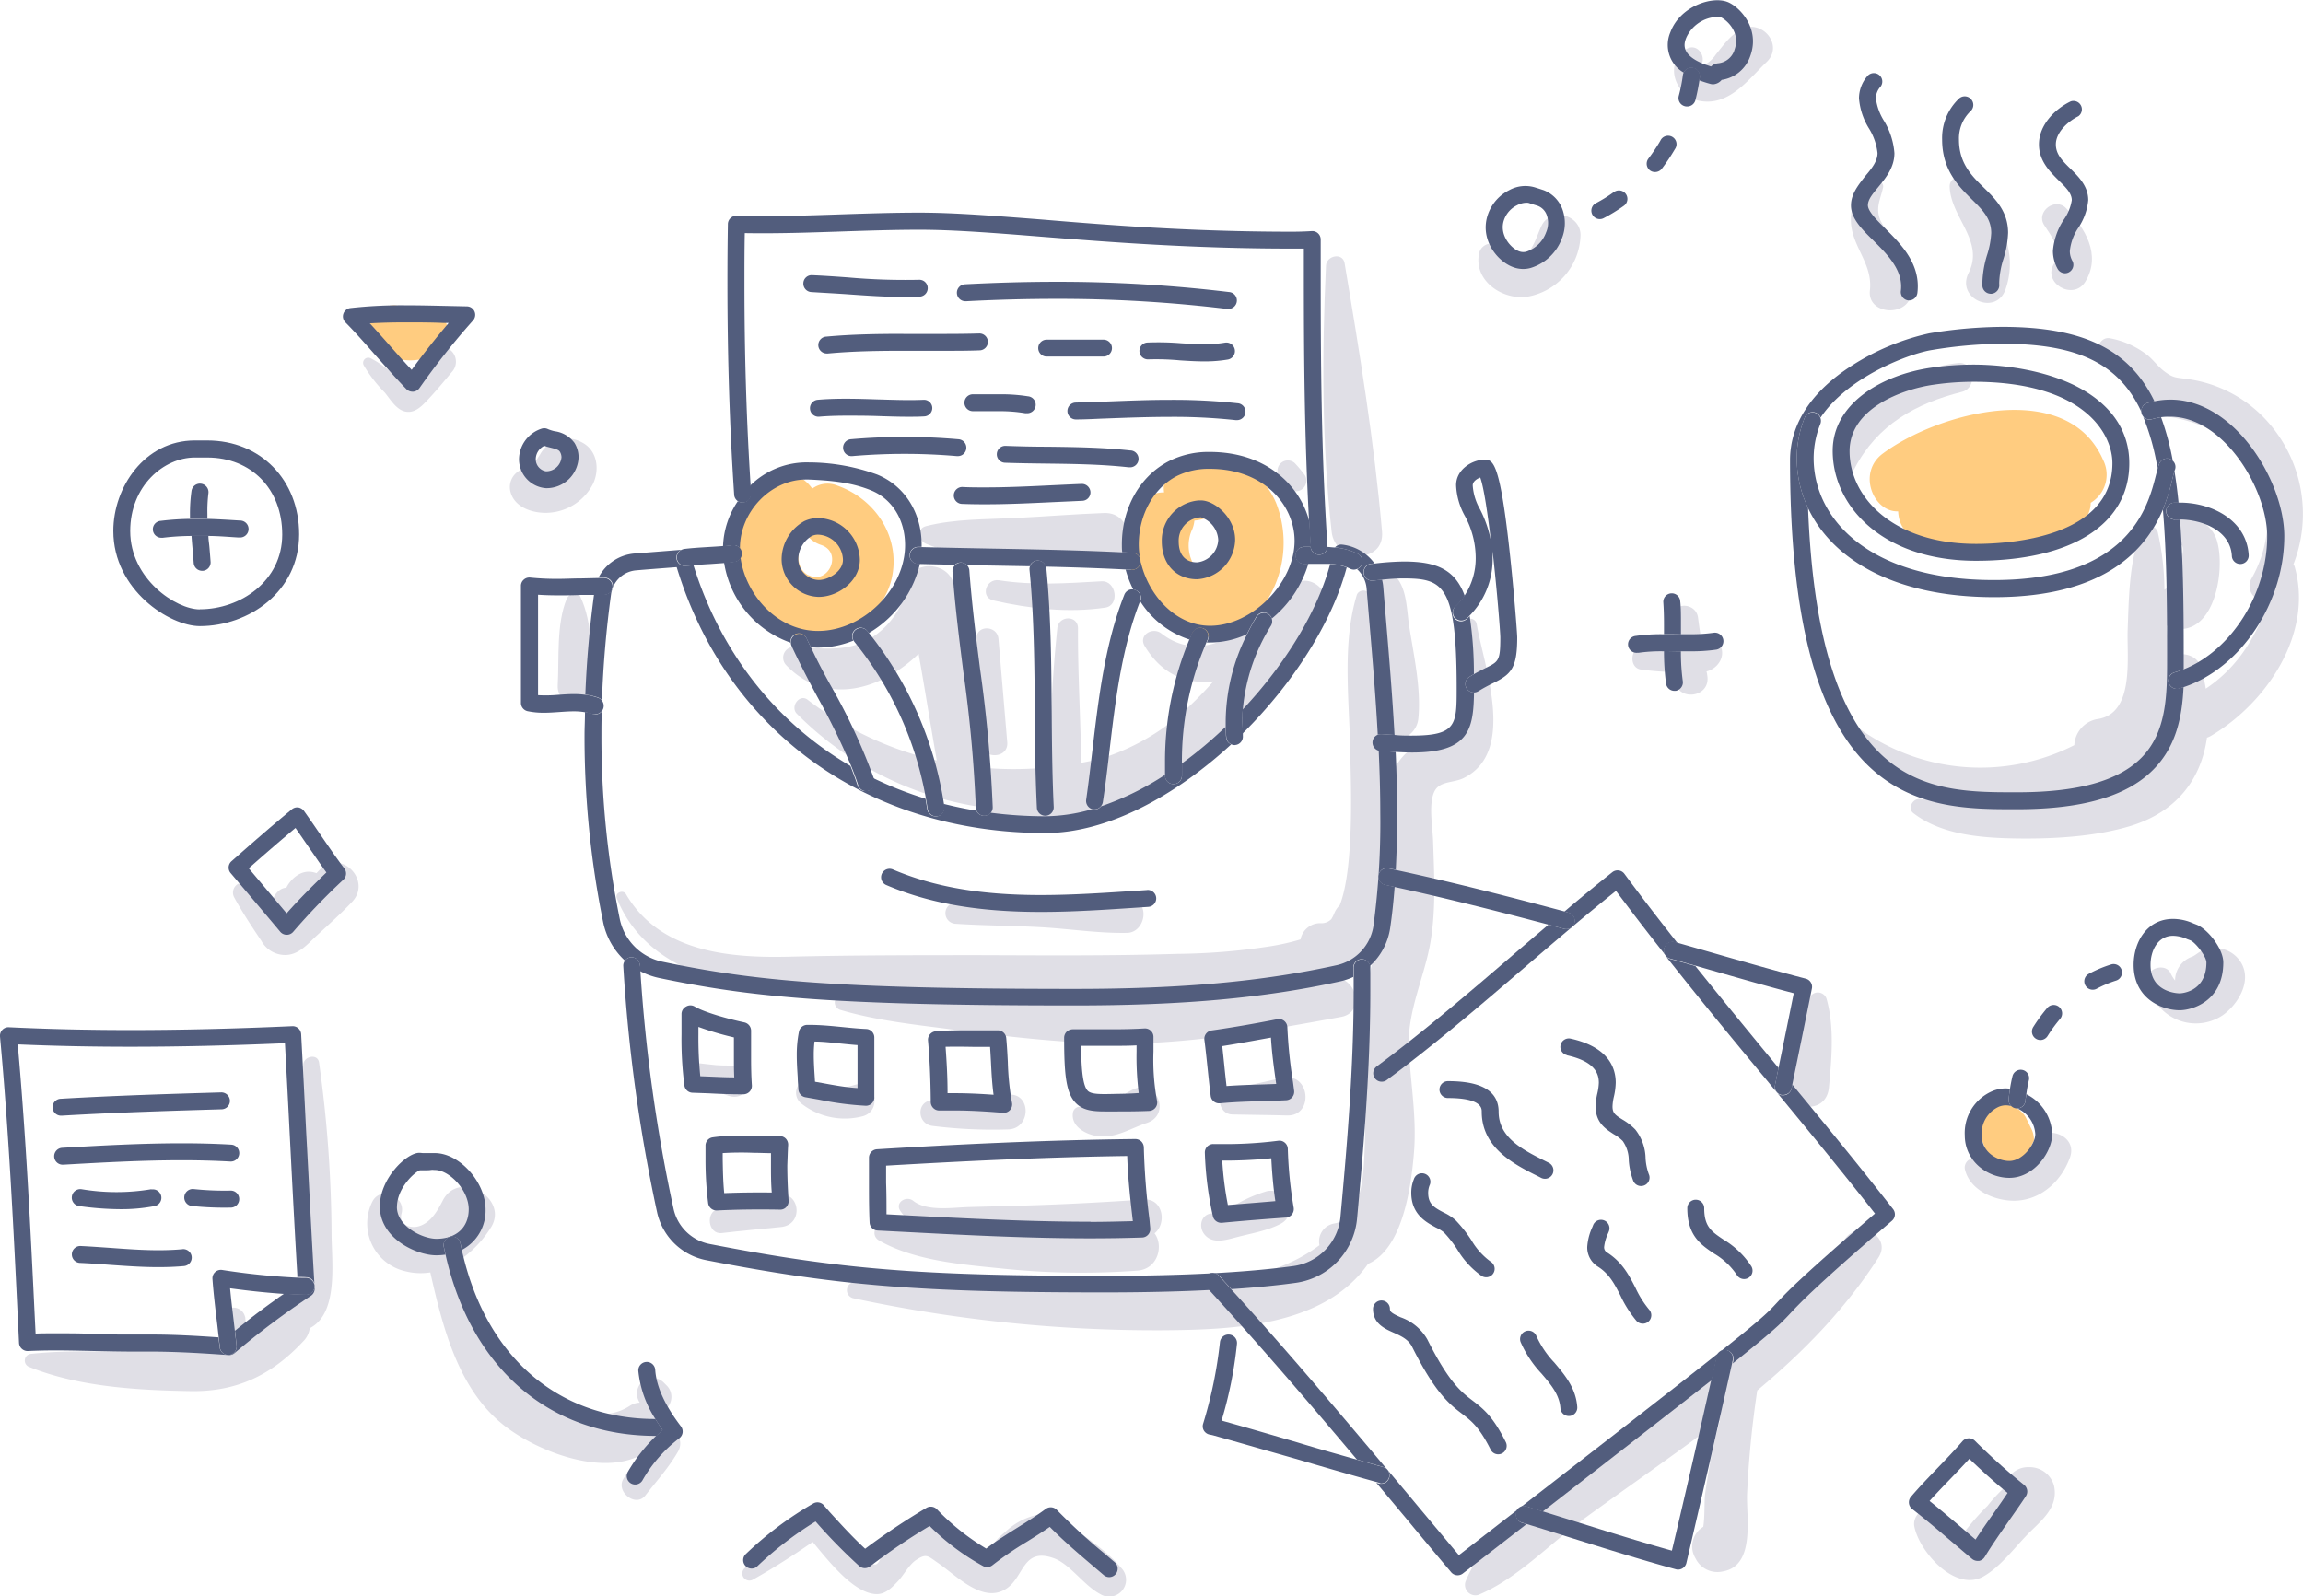 <svg xmlns="http://www.w3.org/2000/svg" viewBox="0 0 408.88 283.44"><path d="M158.43,102.17c1.29-7.1-3.17-13.61-9.76-15.93a4.58,4.58,0,0,0-4.46.54c-1.85-2.69-6-4.16-8.43-1.15-3.8,4.78-5.72,10.84-4.19,16.92A13.7,13.7,0,0,0,145,113.19C151.36,113,157.28,108.51,158.43,102.17Zm-14.9,0c-2.62-1.41-1.89-5-.66-7.69a5.32,5.32,0,0,0,2.91,2.3C149.76,98.13,147,104,143.53,102.12Z" fill="#ffcc80"/><path d="M201.41,91.08A17.16,17.16,0,0,0,205.15,109c5,5,12.53,5.7,17.63.47a19.31,19.31,0,0,0,3.84-20,13.43,13.43,0,0,0-16.13-7.92,5.28,5.28,0,0,0-3.81,5.9A5.53,5.53,0,0,0,201.41,91.08Zm10.3,2.84a5.68,5.68,0,0,0,.35-1.47,5.9,5.9,0,0,0,1.37-.24c4.71-1.41,4.25,7.68,1.65,9.56-1.44,1-2.69-.54-3.44-2.07A6.87,6.87,0,0,1,211.71,93.92Z" fill="#ffcc80"/><path d="M337,90.81c.56,11.2,24.34,4.89,30.29,3.3a5,5,0,0,0,3.9-4.82,5.79,5.79,0,0,0,2.24-7.52C367.09,67,344,73.29,334.25,80.57,329.68,84,332.64,91,337,90.81Z" fill="#ffcc80"/><path d="M361.11,202.65a1.47,1.47,0,0,0,0-.21,4.38,4.38,0,0,0-.61-2.26c-.27-.61-.57-1.2-.87-1.8a4.38,4.38,0,0,0-2.62-2,4.6,4.6,0,0,0-2.86.22,4.21,4.21,0,0,0-2.1,1.8,4.28,4.28,0,0,0-.45,3.38c.24.63.48,1.25.74,1.87a4.43,4.43,0,0,0,1.15,2l.9.7a4.34,4.34,0,0,0,4,.22,4.7,4.7,0,0,0,.77-.41,6,6,0,0,0,1.48-2.48A3.6,3.6,0,0,1,361.11,202.65Z" fill="#ffcc80"/><path d="M78.56,61.58a4.38,4.38,0,0,0,.32-4.91,4.54,4.54,0,0,0-6.1-1.6l-.16.1-.07,0a4.35,4.35,0,0,0-2.64-.94A4.47,4.47,0,0,0,66.8,55.5c-1.48,1.62-1.91,4.68,0,6.24a9.22,9.22,0,0,0,8.5,1.92c.22-.29.42-.58.64-.86A2.8,2.8,0,0,1,78.56,61.58Z" fill="#ffcc80"/><path d="M103.35,78.58A5.46,5.46,0,0,0,96,80.51c-.19.35-.42.65-.63,1a.88.88,0,0,0-.07.13c-.39.34-.38.36-.07.12l-.83.65-.12.09L94,82.6c-.11.06-1.06.56-.64.35s-1.16.6-1.38.79a3.34,3.34,0,0,0-1.39,3.42c.63,3,4.12,4.07,6.82,3.9a9.47,9.47,0,0,0,7.87-5.12C106.49,83.4,106.07,80,103.35,78.58Z" fill="#e0dfe6"/><path d="M118.06,253.5a3.9,3.9,0,0,0-1-2.72,2.42,2.42,0,0,0,1.35-.74,2.84,2.84,0,0,0,0-3.94l-.59-.59a2.82,2.82,0,0,0-3.94,0,2.86,2.86,0,0,0-.29,3.59,3.37,3.37,0,0,0-1.78.57c-6.5,4.24-17.84-.81-22.32-6.3-4.33-5.31-6.86-12.14-9.72-18.47a19.4,19.4,0,0,0,7.3-6.77c3.52-5.24-5.55-10.56-8.45-4.94-.9,1.74-2,3.76-4,4.5-1.61.61-3.89-.08-3.33-2.18.8-3-3.62-5-5.15-2.17A8.7,8.7,0,0,0,72,225.77a11,11,0,0,0,4.4.2c2.22,9.84,5,20.81,13.09,27.17,5.55,4.36,16.43,8.77,23.63,5.59-.81,1.28-1.59,2.58-2.41,3.85-1.47,2.3,2.14,5.21,3.87,3,2-2.59,4.3-5.11,5.91-8A2.85,2.85,0,0,0,118.06,253.5Z" fill="#e0dfe6"/><path d="M56.82,154.41c-.22.21-.42.44-.63.66a4.41,4.41,0,0,0-.95-.24c-1.91-.24-3.57,1.21-4.4,2.81a2.4,2.4,0,0,0-1.05.34,3.19,3.19,0,0,0-1.45,2.89l-.55-.57c-1.12-1.05-2.21-2.1-3.41-3.06a1.78,1.78,0,0,0-2.79,2.15c1.42,2.6,3.14,5.21,4.8,7.67a4.82,4.82,0,0,0,4.23,2.54c2.36,0,3.91-1.85,5.5-3.34,2.16-2,4.42-4,6.42-6.13C66.07,156.32,60.51,150.7,56.82,154.41Z" fill="#e0dfe6"/><path d="M68.29,69.69c.95,1.13,2,3,3.59,3.38s2.78-.72,3.8-1.79c1.58-1.64,3.06-3.44,4.52-5.19a2.67,2.67,0,0,0-1.64-4.51,2.8,2.8,0,0,0-2.62,1.22c-.22.28-.42.57-.64.86l-2,2.69c-.33.45-.87,1.32-1.33,2-1-.66-2-1.79-2.7-2.34a16.14,16.14,0,0,0-3.43-2.37.92.92,0,0,0-1.25,1.26A24.6,24.6,0,0,0,68.29,69.69Z" fill="#e0dfe6"/><path d="M271,52.72a11.39,11.39,0,0,0,9.61-10.92c.06-3.59-5.1-5.07-6.84-1.86-1,1.9-1.82,5.94-4.6,6.06-2.23.09-2.43-3-4.83-2.67l-.14,0a2.2,2.2,0,0,0-1.58,1.58C261.55,49.79,266.62,53.24,271,52.72Z" fill="#e0dfe6"/><path d="M313.66,11c3.1-3-.84-7.67-4.48-5.8-2,1.05-3.15,2.77-4.56,4.5a5.42,5.42,0,0,1-1.7,1.64c-.16.07-.89.28-.81.11.8-1.67-.92-3.87-2.73-2.72-4,2.53-2,8.22,2.19,9.15C306.91,19,310.31,14.22,313.66,11Z" fill="#e0dfe6"/><path d="M196,91.11c-5.28.2-10.55.63-15.83.89s-10.67.14-15.76,1.44c-1.7.43-1.36,2.56,0,3.13,9.32,3.85,21.66,3.66,31.59,3.33C201.64,99.71,201.66,90.89,196,91.11Z" fill="#e0dfe6"/><path d="M231.19,86.87a1.88,1.88,0,0,0,.49-2.46,20.62,20.62,0,0,0-1.85-2.21A1.84,1.84,0,0,0,227,84.43a21.47,21.47,0,0,0,1.73,2.29A1.89,1.89,0,0,0,231.19,86.87Z" fill="#e0dfe6"/><path d="M245.37,94.4c-1.38-15.92-4-31.93-6.65-47.67-.33-1.94-3.21-1.36-3.3.45-.73,15.62-.74,31.65,1,47.22C237,100.05,245.88,100.21,245.37,94.4Z" fill="#e0dfe6"/><path d="M262.18,110.86c-.27-1.56-2.74-1.17-2.73.37.05,5.08.54,10.44,0,15.5-.47,4.09-1.79,4.4-5.25,5.17a9.11,9.11,0,0,0-4.38,1.69,11.35,11.35,0,0,0-3.47,6.37c-.23-3-.55-6-.89-9,2.17,1.53,6-.14,6.35-3.29.55-5.28-.8-11.25-1.62-16.49-.52-3.3-.33-8-3.69-9.79a1.31,1.31,0,0,0-1.89,1.46c.46,3.41-.3,7.26-.66,10.84-.19-2.71-.44-5.4-.89-8-.2-1.17-1.88-1-2.18,0-2.71,8.91-1.23,19.41-1.13,28.61,0,3.35.83,19.51-1.88,26.44a4.38,4.38,0,0,0-1,1.5,6.27,6.27,0,0,1-.51,1,2.45,2.45,0,0,1-1.74.72,3.55,3.55,0,0,0-3.72,2.87,41.25,41.25,0,0,1-5.43,1.23A114.54,114.54,0,0,1,209,169.4c-11.62.36-23.24.27-34.86.23-11.35,0-22.69,0-34,.27-10.69.26-23-.82-29-11.11-.49-.85-2-.27-1.64.7,3.89,9.77,13.42,14.14,23.32,15.54a162.75,162.75,0,0,0,18.52,1.39l-1.8.19a1.4,1.4,0,0,0-.37,2.73c6.73,2,14,2.7,21,3.63,7.68,1,15.41,1.88,23.15,2.25,15.11.74,30-1.91,44.8-4.63,4.53-.84,2.59-7.67-1.9-6.9l-2.12.36a20.08,20.08,0,0,0,6.06-3.51c3-1.89,4.67-5.59,5.55-9.73-1,8.91-5,17.26-4.38,26.3.36,5.27,1.2,10.39,1,15.69-.19,4.25-.1,13.53-5.43,14.48a3.23,3.23,0,0,0-2.64,3.86c-9.55,7.11-21.94,6.86-33.71,7.3a480.27,480.27,0,0,1-48.74-.78,1.47,1.47,0,0,0-.39,2.88,256.28,256.28,0,0,0,54.88,5.7c12.37-.08,28.74-.61,36.59-11.79,6.21-2.68,7.68-13.87,8.16-19.88.49-6.27-.63-12.21-.92-18.43-.31-6.72,2.86-12.67,3.9-19.2.92-5.82.6-11.58.41-17.44-.07-2.45-.82-6.49.15-8.77.88-2.11,3.38-1.61,5.29-2.56C269.27,133.52,263.47,118.4,262.18,110.86Zm-69.79,66.82c-5.67-.2-11.43-.69-17.22-1.09,11.59.15,23.32.9,35,.61A153.84,153.84,0,0,1,192.39,177.68Z" fill="#e0dfe6"/><path d="M203.6,199.43c4.4-1.44,1.81-8-2.5-5.92-1.84.87-3.35,2.46-5.22,3.21-1.44.58-2.45.14-3.85-.14a1.26,1.26,0,0,0-1.56,1.19c-.26,2.39,2.5,3.8,4.51,4C198.12,202.17,200.74,200.37,203.6,199.43Z" fill="#e0dfe6"/><path d="M228.53,198.1c4.82.11,4.09-7.8-.9-6.68-3.15.71-6.29,1.42-9.45,2.08-2.52.53-1.89,4.39.6,4.42C222,198,225.28,198,228.53,198.1Z" fill="#e0dfe6"/><path d="M213.81,219.18c1.44,1.86,3.93,1,5.85.51,2.55-.67,5.38-1.12,7.72-2.36,3.29-1.76.94-6.5-2.44-5.79a25.09,25.09,0,0,0-5.19,2.19c-1.37.63-2.9,1.73-4.41,1.75C213.29,215.51,212.7,217.76,213.81,219.18Z" fill="#e0dfe6"/><path d="M156.11,220.32c6.17,3.52,14.41,4.22,21.38,4.92a135.38,135.38,0,0,0,24.49.41c3.62-.29,4.65-4.46,3-6.62,2.21-1.72,1.53-6.27-1.94-6-7,.48-13.94.85-20.91,1.06-3.32.1-6.65.18-10,.27-2.92.07-7.55.85-10-1.11-1.19-.95-3.28.26-2.3,1.78a7.43,7.43,0,0,0,1.89,1.94,38.23,38.23,0,0,0-4.8.18C155.39,217.29,154.5,219.41,156.11,220.32Z" fill="#e0dfe6"/><path d="M179.11,200.57c3.95-.24,4-6.41,0-6.18-4.51.27-9,.83-13.49,1-3,.08-2.87,4.27,0,4.57A85.7,85.7,0,0,0,179.11,200.57Z" fill="#e0dfe6"/><path d="M151.74,192.67c-2.55.78-4.81.88-7.13-.58-2.54-1.58-4.55,2.21-2.29,3.92a12.48,12.48,0,0,0,10.94,2.2C156.78,197.12,155.28,191.58,151.74,192.67Z" fill="#e0dfe6"/><path d="M129.7,194.7c3.48.82,4.91-4.68,1.46-5.31-1.36-.25-2.66-.11-4-.23s-2.56-.29-3.83-.43c-2.13-.24-2.39,3-.49,3.61,1.16.35,2.31.7,3.47,1.07S128.49,194.42,129.7,194.7Z" fill="#e0dfe6"/><path d="M137.89,212.19c-3.44.83-6.86,1.7-10.31,2.46-2.39.52-1.91,4.63.58,4.33,3.5-.42,7-.72,10.5-1.07C142.88,217.49,142,211.21,137.89,212.19Z" fill="#e0dfe6"/><path d="M234.59,110c3.26-3.85-2-9.34-5.62-5.63-5.48,5.61-14.45,14.61-22.78,8.12-1.55-1.22-4.15.3-2.94,2.27,3.18,5.22,7.57,6.75,12.18,6.24a66.3,66.3,0,0,1-6.58,6.51,40,40,0,0,1-13.51,7.25c-1.12.27-2.25.5-3.37.71-.13-8-.62-15.9-.58-23.88,0-2.39-3.47-2.32-3.67,0a233.73,233.73,0,0,0-1.28,24.67,63.82,63.82,0,0,1-11.14.15c-.06-.91-.15-1.83-.24-2.75,1.46,1,3.95.35,3.77-1.84l-1.56-18.35c-.2-2.47-4-2.54-3.9,0l.39,10.33c-1.17-6.85-2.79-13.67-4.5-20.22-1-3.87-7.38-4.2-8.19,0a13.81,13.81,0,0,1-6.89,10c-4.26,2.33-8.69,1.48-13.27,1.29a1.92,1.92,0,0,0-1.34,3.24c7.06,7.4,17,4.34,23.52-2,1.13,6.31,2.11,12.63,3.23,18.94a59,59,0,0,1-22.93-10.78c-1.45-1.12-3.15,1.24-1.92,2.48a58.37,58.37,0,0,0,33.92,16.75,3.61,3.61,0,0,0,3.7,3.05c11.48-.53,23.6-4.1,32.83-11.1S227.24,118.66,234.59,110Z" fill="#e0dfe6"/><path d="M177.35,103.05c-2.3-.34-3.37,3-1,3.58,6.49,1.47,13.24,2.25,19.85,1.28,2.66-.38,2-4.83-.63-4.68C189.42,103.58,183.5,104,177.35,103.05Z" fill="#e0dfe6"/><path d="M100.61,106.36c-1.85,4.48-1.32,10.56-1.59,15.34-.24,4.25,7,4.14,6.52,0-.52-4.92-.32-11.13-2.47-15.66C102.52,104.86,101,105.41,100.61,106.36Z" fill="#e0dfe6"/><path d="M169.74,160.28a1.89,1.89,0,0,0,0,3.78c5,.33,10.11.32,15.17.61s10.12,1.09,15.15,1c3.25,0,4.26-5.42.8-5.9C190.92,158.42,179.69,159.05,169.74,160.28Z" fill="#e0dfe6"/><path d="M327.63,219.91c-9.45,12.62-22.5,22.26-35.05,31.56-6,4.47-12.16,8.83-17.92,13.64-5.27,4.41-12,9.27-14.5,15.86a1.86,1.86,0,0,0,2.28,2.28c6.88-2.83,12.72-9.11,18.71-13.48,6.41-4.67,12.92-9.19,19.32-13.88q2.47-1.83,4.9-3.67c-.42,1.48-.8,3-1.13,4.5-.61,2.76-1.08,5.56-1.48,8.36-.22,1.54-.05,4.15-.36,6.07a4.05,4.05,0,0,0-1.44,5.48l.27.49a4.33,4.33,0,0,0,4.74,1.93c5.8-1.07,4-9.88,4.22-13.92a177.4,177.4,0,0,1,1.8-18.2c8.18-6.85,15.58-14.39,21.51-23.59C335.92,219.58,330.19,216.5,327.63,219.91Z" fill="#e0dfe6"/><path d="M321.21,177.37c-1.56,4.81-2.14,9.92-3.6,14.78s6.59,6.39,7.1,1c.48-5.12,1-10.72-.41-15.74A1.62,1.62,0,0,0,321.21,177.37Z" fill="#e0dfe6"/><path d="M360.38,260.55h-.26A4.11,4.11,0,0,0,356,264a9.79,9.79,0,0,1-.78.79,28.45,28.45,0,0,0-2.36,2.64,43.25,43.25,0,0,0-4.2,4.79l-.1.13-1.17-.66c-1.46-1-2.64-2.29-4.15-3.2-2-1.22-3.72.91-3.36,2.62.89,4.46,7.23,11.68,12.26,8.85,3-1.69,5.43-5,7.81-7.44s5.58-4.73,4.72-8.68A4.48,4.48,0,0,0,360.38,260.55Z" fill="#e0dfe6"/><path d="M361.11,202.65a3.6,3.6,0,0,0-.49,1,6,6,0,0,1-1.48,2.48,5,5,0,0,1-2.74,1.41c-2.15.36-3.93-.86-5.82-1.63-1.06-.44-1.94.79-1.73,1.73.87,3.84,5.51,5.74,9.11,5.59,4.55-.2,8.08-3.59,9.55-7.68C368.93,201.6,363.17,199.6,361.11,202.65Z" fill="#e0dfe6"/><path d="M398,171.16a5.38,5.38,0,0,0-4.67-2.8,6.14,6.14,0,0,0-2.08.35c-.79.26-1.42.93-2.08,1.2a4.47,4.47,0,0,0-3,4.22,6,6,0,0,1-.78-1.25c-.88-1.94-4.29-1-4.07,1.1a8.57,8.57,0,0,0,13.29,6.33C397.25,178.44,399.77,174.43,398,171.16Z" fill="#e0dfe6"/><path d="M190,270.94c-1.74-1.25-3.21-2.26-5.46-2a11.88,11.88,0,0,0-6.14,3.19,10,10,0,0,0-2.62,3,4.41,4.41,0,0,0-.72.85l-1.13-.62c-3.65-2-8.83-6.62-13.06-3.76a16.13,16.13,0,0,0-2.83,3.06c-.55.64-1.09,1.28-1.64,1.91q-.82,2.26-2.1.53c-2.7-.81-6.36-5.53-8.18-7.54a2.12,2.12,0,0,0-2.52-.33,53.18,53.18,0,0,0-11.39,9.26,1.26,1.26,0,0,0,1.52,2c3.58-2,7.16-4.3,10.56-6.66,2.87,3.46,7.28,9.12,11.27,9.27,1.67.06,2.83-1.21,3.86-2.29s2-3,3.29-3.81c1.79-1.15,2-.69,3.83.57,3.28,2.23,8.08,7.44,12.28,4.46,3-2.14,2.82-7.22,8.2-5.33,2.93,1,5.44,4.91,8.33,6.4a3,3,0,0,0,3.65-4.72C196.49,275.42,193,273.16,190,270.94Z" fill="#e0dfe6"/><path d="M391.83,131a3.4,3.4,0,0,0,.78-.36c9.79-5.8,18.17-18.14,14.79-30a1.49,1.49,0,0,0-.21-.44,24.57,24.57,0,0,0-4.39-25.09,23.18,23.18,0,0,0-14.55-7.81c-2-.28-2.44-.16-4.09-1.43-1.13-.87-2-2.16-3.16-3a15.44,15.44,0,0,0-6.35-2.79c-1.72-.37-2.95,2.06-1.25,3a12.18,12.18,0,0,1,5.5,5.12c.82,1.61,1.16,3.46,2.68,4.62a8.69,8.69,0,0,0,3.88,1.27,27,27,0,0,1,7.91,2.64c9.58,5.33,11.61,16.75,6.38,26a2.63,2.63,0,0,0,3.09,3.83c-2.21,6.37-5.42,11.87-11.22,15.74a35.19,35.19,0,0,0-.81-3.68c-.68-2.5-3.81-3-5.64-1.89-.13-1.89-.34-3.78-.51-5.66a4.47,4.47,0,0,0,3.12.6c5.76-.8,7.12-10.77,5.92-15.28A5.61,5.61,0,0,0,388.48,92a3.64,3.64,0,0,0-3.85,3.24,1.59,1.59,0,0,0,2,1.52c1.56-.5.74,2.13.56,2.93-.25,1.06-.69,3.55-1.65,4.36a4.23,4.23,0,0,0-1.26.69,48.13,48.13,0,0,0-1.19-10.27,1.58,1.58,0,0,0-3,0c-2.08,5.33-2.13,11.73-2.34,17.39-.18,4.84,1.31,15-5.47,15.86a4.94,4.94,0,0,0-4,4.61,36.8,36.8,0,0,1-38.26-3c-1.08-.75-2.09.83-1.33,1.72a36.6,36.6,0,0,0,17.64,11.26c-1.86-.18-3.72-.35-5.63-.41-1.17,0-2.06,1.7-1,2.5,5.07,3.94,12.34,4.43,18.56,4.51,6.49.08,13.83-.34,20.08-2.25C386.66,144.08,390.83,138.17,391.83,131Zm-8,3.11c-2.15,4.36-7.24,5.68-11.62,6.58l-.85.15a36.2,36.2,0,0,0,13.39-9.71A10.84,10.84,0,0,1,383.83,134.14Z" fill="#e0dfe6"/><path d="M329.25,83.22c4.08-7.8,10.84-11.55,19.1-13.64,2.76-.7,2.28-5.4-.69-5.11-9.88,1-17.91,8.48-21.59,17.41C325.32,83.7,328.35,85,329.25,83.22Z" fill="#e0dfe6"/><path d="M333.2,32.23c-3.13.47-4.67,4.05-4.59,7,.12,4.58,3.91,7.54,3.38,12.34-.52,4.61,7.48,4.82,7.34,0a15.43,15.43,0,0,0-3.05-9.12c-.88-1.18-2.11-2.32-2.58-3.73-.66-2,.19-3.45.6-5.34A.9.9,0,0,0,333.2,32.23Z" fill="#e0dfe6"/><path d="M356.12,51.23A13.61,13.61,0,0,0,355.5,41c-1.55-3.08-5.19-4.88-5.9-8.33-.4-1.94-3.52-1.5-3.45.47.17,5.5,6.21,9.64,3.37,15.31C347.17,53.14,354.56,56.23,356.12,51.23Z" fill="#e0dfe6"/><path d="M362.94,40c1.27,1.92,3.26,4.49,1.78,6.76-2.26,3.45,3.39,6.78,5.53,3.24,2.87-4.77-.08-9.49-3.41-13C364.93,34.93,361.37,37.58,362.94,40Z" fill="#e0dfe6"/><path d="M305.38,117.4a3,3,0,0,0-1.05-4l-.19-.14a2.35,2.35,0,0,0-2.19-.17c-.17-1.14-.33-2.27-.48-3.42-.36-2.69-4.53-2.89-4.38,0,.08,1.49.15,3,.21,4.46a5.29,5.29,0,0,0-.63,0,46.6,46.6,0,0,0-5.39.76c-1.89.44-2,3.67,0,4a50.28,50.28,0,0,0,6.13.47c0,.41,0,.82,0,1.23,0,4.09,6.53,3.49,5.68-.77,0-.2-.07-.39-.11-.58A3.79,3.79,0,0,0,305.38,117.4Z" fill="#e0dfe6"/><path d="M56.65,188.7c-.24-1.66-2.72-1.15-2.8.37-.19,3.7.53,40.37-2.21,40.49a3.44,3.44,0,0,0-3.36,3c-2.63,2.2-5,4.77-8.18,6.05-3.45,1.37-7.36,1.27-11,1.4-7.81.29-15.78-.43-23.55.42a1.2,1.2,0,0,0-.32,2.34c8.76,3.54,19.29,4.13,28.64,4.28,8.17.14,14.44-2.89,20-8.88a4,4,0,0,0,1.12-2.29c5.09-2.59,3.93-11.48,3.88-16.57A225.53,225.53,0,0,0,56.65,188.7Z" fill="#e0dfe6"/><path d="M42,232.3a2.13,2.13,0,0,0-2.62,2.62,2.08,2.08,0,0,0,1.49,1.48l.48.07a1.83,1.83,0,0,0,2.21-2.21c0-.16,0-.32-.07-.47A2.1,2.1,0,0,0,42,232.3Z" fill="#e0dfe6"/><path d="M66.58,63c1.8,2,3.65,4.13,5.58,6.11a1.53,1.53,0,0,0,1.08.45h.13a1.54,1.54,0,0,0,1.11-.65,130.94,130.94,0,0,1,9.51-12,1.5,1.5,0,0,0-1.09-2.5l-4.18-.09c-2.2-.05-4.49-.1-6.73-.1a82.22,82.22,0,0,0-9.78.49,1.49,1.49,0,0,0-1.24,1,1.47,1.47,0,0,0,.37,1.55C62.92,58.85,64.7,60.86,66.58,63ZM72,57.25c2.21,0,4.47,0,6.66.1l1,0c-2.38,2.81-4.72,5.76-6.57,8.33-1.44-1.54-2.86-3.14-4.23-4.7-1.11-1.25-2.17-2.45-3.2-3.56C67.54,57.31,69.62,57.25,72,57.25Z" fill="#525d7d"/><path d="M53.47,183.66a1.51,1.51,0,0,0-1.57-1.42c-10.52.47-19.94.69-28.79.69-7.49,0-14.74-.17-21.54-.5a1.46,1.46,0,0,0-1.15.46A1.52,1.52,0,0,0,0,184.07c1.56,16.9,2.4,34.1,3.2,50.74l.18,3.69A1.53,1.53,0,0,0,5,239.93c1.49-.07,3.08-.11,4.86-.11,2.26,0,4.57.06,6.8.11s4.62.11,7,.11H27c4.57,0,9.21.3,13.57.61h.1a1.48,1.48,0,0,0,1-.37,145.08,145.08,0,0,1,13.55-10.17,1.52,1.52,0,0,0,.65-1.33c-.56-9.19-1-18.53-1.5-27.57Q53.94,192.43,53.47,183.66Zm2.39,44.77a1.49,1.49,0,0,1-1.5,1.47c-1.28,0-2.56-.08-3.89-.16-2.92,2-5.88,4.23-8.75,6.59.1.88.21,1.76.3,2.64a1.49,1.49,0,0,1-1.33,1.64h-.16A1.5,1.5,0,0,1,39,239.28c-.06-.59-.14-1.18-.21-1.78C35,237.24,31,237,27,237H23.58c-2.3,0-4.63,0-6.88-.11s-4.58-.11-6.88-.11c-1.24,0-2.4,0-3.5.05l-.11-2.21c-.78-16.1-1.59-32.74-3.06-49.15,6.34.28,13.05.42,20,.42,8.48,0,17.47-.2,27.44-.63q.44,8,.84,16c.43,8.37.87,17,1.38,25.51.55,0,1.09,0,1.62.05A1.5,1.5,0,0,1,55.86,228.43Z" fill="#525d7d"/><path d="M39.42,225.53a1.5,1.5,0,0,0-1.7,1.6c.19,2.62.51,5.23.81,7.76.11.88.2,1.74.3,2.61.07.6.15,1.19.21,1.78a1.5,1.5,0,0,0,1.49,1.34h.16A1.49,1.49,0,0,0,42,239c-.09-.88-.2-1.76-.3-2.64l-.21-1.8c-.23-1.89-.46-3.83-.64-5.77,3.6.49,6.71.8,9.6,1,1.33.08,2.61.14,3.86.16a1.5,1.5,0,1,0,.06-3c-.53,0-1.07,0-1.62-.05A124.2,124.2,0,0,1,39.42,225.53Z" fill="#525d7d"/><path d="M10.88,198.13H11c9.82-.58,19.67-.87,28.36-1.13a1.5,1.5,0,0,0,1.46-1.54A1.52,1.52,0,0,0,39.24,194c-8.71.26-18.58.55-28.45,1.13a1.5,1.5,0,0,0,.09,3Z" fill="#525d7d"/><path d="M40.89,206.28a1.5,1.5,0,0,0,.17-3c-2.77-.16-5.64-.24-8.79-.24-7.24,0-14.65.42-21.19.8a1.5,1.5,0,0,0,.08,3h.09c6.5-.37,13.87-.79,21-.79C35.36,206.05,38.18,206.13,40.89,206.28Z" fill="#525d7d"/><path d="M26.9,211.19a37.52,37.52,0,0,1-12.44,0,1.5,1.5,0,1,0-.4,3,54.87,54.87,0,0,0,7.3.55,30.82,30.82,0,0,0,6.13-.56,1.5,1.5,0,0,0-.59-2.94Z" fill="#525d7d"/><path d="M42.47,212.94a1.5,1.5,0,0,0-1.5-1.5,52.51,52.51,0,0,1-6.56-.27,1.5,1.5,0,0,0-.37,3,56.12,56.12,0,0,0,6.93.29A1.5,1.5,0,0,0,42.47,212.94Z" fill="#525d7d"/><path d="M32.4,221.85c-1.35.12-2.75.18-4.28.18-2.81,0-5.54-.2-8.42-.41-1.75-.12-3.56-.25-5.37-.34a1.5,1.5,0,0,0-.14,3c1.77.08,3.56.21,5.29.34,2.81.2,5.72.41,8.64.41,1.62,0,3.11-.06,4.55-.19a1.5,1.5,0,1,0-.27-3Z" fill="#525d7d"/><path d="M36.8,78.22H34.59c-8.94,0-14.47,8.34-14.47,16.07,0,10.48,10,16.9,15.36,16.9,8.67,0,17.63-6.1,17.63-16.3C53.11,85.23,46.25,78.22,36.8,78.22Zm-1.32,30c-4.24,0-12.36-5.41-12.36-13.9,0-8.07,6-13.07,11.47-13.07H36.8c7.84,0,13.31,5.62,13.31,13.68C50.11,103.22,42.67,108.2,35.48,108.2Z" fill="#525d7d"/><path d="M36.82,92.13c0-.29,0-.58,0-.86A25.71,25.71,0,0,1,37,87.62a1.5,1.5,0,1,0-3-.43,28.91,28.91,0,0,0-.27,4.08c0,.28,0,.55,0,.83h.82C35.37,92.09,36.1,92.11,36.82,92.13Z" fill="#525d7d"/><path d="M34,95.1c.05.81.12,1.62.19,2.41s.14,1.64.2,2.46a1.5,1.5,0,0,0,1.49,1.4H36a1.49,1.49,0,0,0,1.39-1.6c-.06-.83-.13-1.67-.2-2.51S37,95.85,37,95.14c-.78,0-1.56,0-2.34,0Z" fill="#525d7d"/><path d="M42.77,92.44l-.26,0c-1.95-.12-3.82-.24-5.69-.29-.72,0-1.45,0-2.18,0h-.82a48,48,0,0,0-5.27.35,1.5,1.5,0,0,0,.18,3h.19a44.09,44.09,0,0,1,5-.32h.67c.78,0,1.56,0,2.34,0,1.74,0,3.51.16,5.34.27l.27,0a1.5,1.5,0,1,0,.18-3Z" fill="#525d7d"/><path d="M359.76,194.32c-.05.39-.12.78-.15,1.16a1.49,1.49,0,0,1-1.47,1.36,5.31,5.31,0,0,1,3.21,4.57c0,1.79-2.23,4.77-4.6,4.77-2,0-4.92-1.45-4.92-4.56a5.23,5.23,0,0,1,3-5.05,3.41,3.41,0,0,1,1.28-.28,4,4,0,0,1,1,.16,1.48,1.48,0,0,1-.49-1.24q.09-.93.24-1.86a7,7,0,0,0-.78-.06,6.21,6.21,0,0,0-2.39.5,8.08,8.08,0,0,0-4.86,7.83c0,4.67,4.11,7.56,7.92,7.56,4.41,0,7.6-4.64,7.6-7.77A8.21,8.21,0,0,0,359.76,194.32Z" fill="#525d7d"/><path d="M394.73,170.92c0-2.45-2.81-6-4.83-6.74l-.49-.19a8.84,8.84,0,0,0-3.6-.8c-4.62,0-7,4.1-7,8.16,0,5.91,4.9,8.06,8.19,8.06C389.12,179.41,394.73,177.88,394.73,170.92ZM387,176.41c-.21,0-5.19-.06-5.19-5.06,0-2.49,1.27-5.16,4-5.16a6.16,6.16,0,0,1,2.5.59l.54.2c.92.35,2.88,2.88,2.88,3.94C391.73,176.34,387,176.41,387,176.41Z" fill="#525d7d"/><path d="M350.62,255.86a1.51,1.51,0,0,0-2.19.08c-1.38,1.59-2.88,3.15-4.32,4.65-1.62,1.68-3.3,3.42-4.84,5.23a1.5,1.5,0,0,0,.22,2.16c2.48,1.93,4.91,4,7.25,6,1.13.95,2.25,1.92,3.39,2.87a1.56,1.56,0,0,0,1,.35l.24,0a1.52,1.52,0,0,0,1-.7c1.32-2.17,2.81-4.29,4.25-6.35,1-1.44,2.07-2.94,3.06-4.45a1.51,1.51,0,0,0-.32-2A114.68,114.68,0,0,1,350.62,255.86Zm3.56,12.55c-1.15,1.63-2.33,3.3-3.44,5l-2.05-1.75c-2-1.69-4-3.42-6.11-5.1,1.19-1.33,2.46-2.64,3.69-3.92s2.26-2.35,3.37-3.57c2.25,2.16,4.52,4.2,6.79,6.06C355.69,266.26,354.92,267.35,354.18,268.41Z" fill="#525d7d"/><path d="M298.44,112.65c0-.57,0-1.15,0-1.73,0-1.66,0-3-.13-4.16a1.5,1.5,0,1,0-3,.22c.08,1.13.12,2.35.12,3.94,0,.57,0,1.13,0,1.7l2.16,0Z" fill="#525d7d"/><path d="M295.43,115.62a42.88,42.88,0,0,0,.37,5.79,1.5,1.5,0,0,0,1.48,1.28h.21a1.52,1.52,0,0,0,1.28-1.7,38.45,38.45,0,0,1-.34-5.33h-.89Z" fill="#525d7d"/><path d="M304.69,115.37a1.5,1.5,0,1,0-.45-3,28.57,28.57,0,0,1-4.3.26l-1.5,0h-.84l-2.16,0h-.25a31.67,31.67,0,0,0-4.75.3,1.5,1.5,0,0,0,.22,3l.24,0a28.17,28.17,0,0,1,4.29-.27h.24l2.11,0h.89l1.51,0A30.39,30.39,0,0,0,304.69,115.37Z" fill="#525d7d"/><path d="M383.34,82.4a1.5,1.5,0,0,1,1.93-.88,1.46,1.46,0,0,1,.49.31,47.4,47.4,0,0,0-2.08-7.74,11.32,11.32,0,0,0-1.59.35A1.5,1.5,0,0,1,380.5,74a41.91,41.91,0,0,1,2.57,9.31A8.06,8.06,0,0,1,383.34,82.4Z" fill="#525d7d"/><path d="M317.81,81.71c0,27.23,4.45,44.89,13.6,54,8,7.92,18,8,26.22,8h.49c11.57,0,19.47-2.28,24.15-7,4.13-4.14,5.15-9.46,5.4-14.7-.27.08-.52.19-.79.27a1.54,1.54,0,0,1-1.86-1,1.51,1.51,0,0,1,1-1.86,15.92,15.92,0,0,0,1.68-.58v-3.25c0-8.89-.14-16.63-.65-23.31H387c-.27,0-.54,0-.8,0a1.5,1.5,0,1,1-.22-3q.4,0,.81,0c-.2-2-.44-3.84-.73-5.62-.11.35-.23.83-.37,1.38A36.59,36.59,0,0,1,384,90.48c.61,6.91.75,15.21.75,25.09v1.25c0,6.46,0,13.14-4.59,17.78-4.09,4.11-11.3,6.1-22,6.1h-.5c-8,0-17-.07-24.09-7.12-7.6-7.56-11.73-21.8-12.56-43.36a20.75,20.75,0,0,1-2-8.85,19.36,19.36,0,0,1,1.41-7.21,1.5,1.5,0,0,1,2.81,0c4.91-7.36,16-11.43,19.76-12a79.18,79.18,0,0,1,12.5-1.11c13.43,0,20.75,3.54,24.71,12.12a1.51,1.51,0,0,1,1.06-1.62c.41-.12.83-.22,1.24-.3-4.42-9.1-12.47-13.2-27-13.2a81.58,81.58,0,0,0-13,1.15A42.48,42.48,0,0,0,328.67,65C321.56,69.57,317.81,75.35,317.81,81.71Z" fill="#525d7d"/><path d="M385.76,81.83a1.46,1.46,0,0,0-.49-.31,1.5,1.5,0,0,0-1.93.88,8.06,8.06,0,0,0-.27.86c-.09.31-.17.65-.27,1-1.4,5.61-4.69,18.75-28.76,18.75C331.9,103.05,322,92.16,322,81.37a16.36,16.36,0,0,1,1.2-6.1,1.55,1.55,0,0,0,0-1.06,1.5,1.5,0,0,0-2.81,0A19.36,19.36,0,0,0,319,81.37a20.75,20.75,0,0,0,2,8.85c4.12,8.75,14.78,15.83,33.07,15.83,20.06,0,27.09-8.82,29.94-15.57A36.59,36.59,0,0,0,385.71,85c.14-.55.26-1,.37-1.38,0-.07.05-.14.07-.2A1.48,1.48,0,0,0,385.76,81.83Z" fill="#525d7d"/><path d="M350.83,99.59c17,0,27.21-6.48,27.21-17.32,0-6-3.48-10.86-10.07-14-6.8-3.18-14.57-3.52-17.6-3.52a53,53,0,0,0-7.58.56c-8.67,1.27-17.41,6.32-17.41,14.76C325.38,89.79,334.12,99.59,350.83,99.59Zm-7.61-31.26a50,50,0,0,1,7.15-.53c19.47,0,24.67,9.09,24.67,14.47,0,13.29-18.53,14.32-24.21,14.32-14.74,0-22.45-8.29-22.45-16.47C328.38,72.52,337.71,69.13,343.22,68.33Z" fill="#525d7d"/><path d="M380.18,73.18a1.11,1.11,0,0,0,.05.25,1.36,1.36,0,0,0,.27.52,1.5,1.5,0,0,0,1.59.49,11.32,11.32,0,0,1,1.59-.35A11,11,0,0,1,385.3,74c9.5,0,17.22,12.85,17.22,21.24,0,10.26-6.37,20.24-14.78,23.61a15.92,15.92,0,0,1-1.68.58,1.51,1.51,0,0,0-1,1.86,1.54,1.54,0,0,0,1.86,1c.27-.08.52-.19.79-.27,10.07-3.35,17.85-14.92,17.85-26.81,0-9.54-8.68-24.24-20.22-24.24a14.21,14.21,0,0,0-2.82.29c-.41.08-.83.18-1.24.3A1.51,1.51,0,0,0,380.18,73.18Z" fill="#525d7d"/><path d="M396.25,98.75a1.48,1.48,0,0,0,1.49,1.41h.09a1.5,1.5,0,0,0,1.41-1.59c-.36-6.11-6.42-9.31-12.22-9.31h-.21q-.4,0-.81,0a1.5,1.5,0,1,0,.22,3c.26,0,.53,0,.8,0h.06C390.63,92.28,396,94,396.25,98.75Z" fill="#525d7d"/><path d="M328.63,36.49c0,2.3,1.92,4.22,4,6.25,2.3,2.29,4.9,4.88,4.9,8.12a5.73,5.73,0,0,1-.05.82,1.51,1.51,0,0,0,1.32,1.67h.18A1.5,1.5,0,0,0,340.42,52a9.34,9.34,0,0,0,.07-1.18c0-4.48-3.2-7.68-5.78-10.24-1.52-1.51-3.08-3.07-3.08-4.13s.9-2.07,1.86-3.25c1.34-1.63,2.85-3.48,2.85-6a12.94,12.94,0,0,0-1.86-5.76,9.7,9.7,0,0,1-1.43-4,3.11,3.11,0,0,1,.84-2.06,1.5,1.5,0,0,0-2.29-1.93,6.06,6.06,0,0,0-1.55,4,11.94,11.94,0,0,0,1.76,5.34,10.38,10.38,0,0,1,1.53,4.39c0,1.43-1,2.72-2.17,4.08C329.92,32.87,328.63,34.45,328.63,36.49Z" fill="#525d7d"/><path d="M349.93,17.6a1.5,1.5,0,0,0-2.12-.1,9.64,9.64,0,0,0-3,7.27c0,5.42,2.92,8.3,5.26,10.62,1.93,1.91,3.46,3.42,3.46,6a15.35,15.35,0,0,1-.73,3.87,18.2,18.2,0,0,0-.84,4.77c0,.25,0,.51,0,.77a1.5,1.5,0,0,0,1.49,1.37h.13a1.51,1.51,0,0,0,1.37-1.63,4.35,4.35,0,0,1,0-.51,15.32,15.32,0,0,1,.73-4,17.67,17.67,0,0,0,.84-4.67c0-3.78-2.21-6-4.35-8.08s-4.37-4.32-4.37-8.49a6.68,6.68,0,0,1,2.06-5.05A1.5,1.5,0,0,0,349.93,17.6Z" fill="#525d7d"/><path d="M369,20.64A1.5,1.5,0,0,0,367.65,18C365,19.26,362,22.07,362,25.64c0,3,2,4.89,3.54,6.44,1.23,1.2,2.29,2.24,2.29,3.46A8.2,8.2,0,0,1,366.42,39a11.62,11.62,0,0,0-1.94,5.58,6.54,6.54,0,0,0,.83,3.16,1.51,1.51,0,0,0,1.32.79,1.4,1.4,0,0,0,.71-.19,1.49,1.49,0,0,0,.6-2,3.59,3.59,0,0,1-.46-1.73A9,9,0,0,1,369,40.44a10.41,10.41,0,0,0,1.75-4.9c0-2.48-1.69-4.14-3.19-5.61S365,27.35,365,25.64C365,23.58,367,21.64,369,20.64Z" fill="#525d7d"/><path d="M57.42,149c-1.12-1.64-2.27-3.34-3.46-5a1.58,1.58,0,0,0-1-.61,1.5,1.5,0,0,0-1.15.34c-3.87,3.2-7.59,6.46-10.71,9.22a1.5,1.5,0,0,0-.15,2.1c2.93,3.45,5.88,6.93,8.81,10.43a1.51,1.51,0,0,0,1.15.53,1.49,1.49,0,0,0,1.15-.53,117.18,117.18,0,0,1,8.9-9.25,1.5,1.5,0,0,0,.18-2C59.85,152.54,58.62,150.74,57.42,149ZM50.89,162.2q-3.36-4-6.73-8c2.51-2.22,5.35-4.69,8.3-7.16.84,1.2,1.67,2.42,2.49,3.61,1,1.41,1.95,2.87,3,4.29C55.48,157.33,53.11,159.68,50.89,162.2Z" fill="#525d7d"/><path d="M80,219.66a1.5,1.5,0,0,1,1.76,1.18c.08.38.16.75.25,1.13a7.85,7.85,0,0,0,4.2-7.19c0-4.84-4.63-10-9-10-.32,0-.62,0-.93,0s-.56,0-.88,0l-.23,0c-.24,0-.49-.05-.73-.05-2.23,0-7,4.51-7,9.53,0,5.69,6.52,8.67,10,8.67a11,11,0,0,0,1.65-.12c-.11-.49-.22-1-.32-1.48A1.49,1.49,0,0,1,80,219.66Zm-9.52-5.31c0-3.35,3.11-6.18,4.07-6.52l.31,0c.21,0,.4,0,.55,0,.39,0,.74,0,1.07-.05s.49,0,.74,0c2.5,0,6,3.51,6,7C83.2,218,81,220,77.48,220,75.07,220,70.47,217.81,70.47,214.35Z" fill="#525d7d"/><path d="M116.36,252c-17.43,0-30.2-11.21-34.36-30-.09-.38-.17-.75-.25-1.13a1.5,1.5,0,1,0-2.94.58c.1.5.21,1,.32,1.48C83.68,243,97.53,255,116.42,255h.13c.36-.34.73-.7,1.11-1C117.18,253.27,116.76,252.62,116.36,252Z" fill="#525d7d"/><path d="M116.33,243.27a1.5,1.5,0,0,0-3,.2,19.11,19.11,0,0,0,3,8.49c.4.66.82,1.31,1.3,2-.38.32-.75.68-1.11,1a29.19,29.19,0,0,0-5.07,6.47,1.5,1.5,0,0,0,2.59,1.51,24.82,24.82,0,0,1,6.55-7.51,1.54,1.54,0,0,0,.6-1,1.53,1.53,0,0,0-.3-1.13C118.07,249.61,116.52,246.23,116.33,243.27Z" fill="#525d7d"/><path d="M196.22,276a106,106,0,0,1-8.57-7.84,1.5,1.5,0,0,0-2-.18c-1.58,1.17-3.29,2.24-4.94,3.27-1.87,1.17-3.8,2.37-5.62,3.76a41.77,41.77,0,0,1-8.77-7,1.51,1.51,0,0,0-1.84-.23,124.11,124.11,0,0,0-10.88,7.26c-2.24-2.06-4.33-4.36-6.36-6.59l-1-1.16a1.49,1.49,0,0,0-1.83-.3,61.8,61.8,0,0,0-12.09,9.08,1.5,1.5,0,0,0,2,2.21,61.81,61.81,0,0,1,10.48-8.08l.24.27a95,95,0,0,0,7.52,7.65,1.51,1.51,0,0,0,1.91.05A113,113,0,0,1,165.05,271a42.1,42.1,0,0,0,9.49,7.12,1.5,1.5,0,0,0,1.66-.15,60.89,60.89,0,0,1,6.12-4.18c1.34-.84,2.72-1.7,4.06-2.63,2.5,2.54,5.24,4.87,7.9,7.13l1.68,1.43a1.5,1.5,0,0,0,1.95-2.28Z" fill="#525d7d"/><path d="M220.54,128.06c0,.73,0,1.47.09,2.19,8.91-8.82,15.86-19.66,18.47-29.49a10.18,10.18,0,0,0-2.94-.59c-2.25,8.37-7.86,17.67-15.54,25.84C220.57,126.7,220.54,127.38,220.54,128.06Z" fill="#525d7d"/><path d="M241.72,100.36a1.48,1.48,0,0,1-.79.71,5.24,5.24,0,0,1,1.7,3.44q.26,3.18.53,6.36c.54,6.44,1.09,13,1.45,19.6a1.67,1.67,0,0,1,.63-.1l1.35.09,1,.06c-.37-6.7-.92-13.37-1.47-19.9q-.27-3.18-.53-6.36a8.27,8.27,0,0,0-.22-1.32l-1.61.17a1.5,1.5,0,0,1-.33-3l.59-.07a8.25,8.25,0,0,0-5.72-3.32,1.46,1.46,0,0,0-1.29.5,11.68,11.68,0,0,1,4,1.1A1.51,1.51,0,0,1,241.72,100.36Z" fill="#525d7d"/><path d="M112,170a1.51,1.51,0,0,1,1.6,1.4c0,.36.06.71.08,1.08a13.1,13.1,0,0,0,3.33,1.2c16.23,3.38,30.72,4.88,73.72,4.88,19.24,0,33.82-1.32,47.27-4.29a11.45,11.45,0,0,0,2.27-.77c0-.55,0-1.09,0-1.63a1.49,1.49,0,0,1,1.47-1.53,1.52,1.52,0,0,1,1.49,1.2,11.37,11.37,0,0,0,3.58-6.7c.34-2.28.6-4.72.8-7.35l-1.68-.36a1.5,1.5,0,1,1,.62-2.94l1.26.27c.16-3.09.25-6.41.25-10s-.11-7.29-.27-10.93l-1.38-.09-1.33-.08-.3-.05c.17,3.72.28,7.44.28,11.15a137.17,137.17,0,0,1-1.22,20,8.44,8.44,0,0,1-6.47,6.94c-13.24,2.92-27.62,4.22-46.63,4.22-42.74,0-57.09-1.48-73.11-4.82a9.8,9.8,0,0,1-7.6-7.62,162,162,0,0,1-3.25-32.63c0-1.4,0-2.82.08-4.23a1.48,1.48,0,0,1-1.66.46,7.72,7.72,0,0,0-1.34-.34c0,1.37-.08,2.75-.08,4.11a165.23,165.23,0,0,0,3.31,33.24,12.77,12.77,0,0,0,3.87,6.82A1.47,1.47,0,0,1,112,170Z" fill="#525d7d"/><path d="M108.82,104.07a1.33,1.33,0,0,1-.09.49,4.88,4.88,0,0,1,4.19-3.27c2.24-.19,4.71-.38,7.22-.57C129,129.88,154,147.94,185.6,147.94c11,0,23-6.55,33-15.75a1.47,1.47,0,0,1-.91-1.23c-.06-.61-.09-1.23-.12-1.86a74.8,74.8,0,0,1-7.72,6.47c0,.71,0,1.42,0,2.13a1.5,1.5,0,0,1-1.45,1.55h-.05a1.49,1.49,0,0,1-1.5-1.44c0-.07,0-.14,0-.21a50.33,50.33,0,0,1-11.38,5.6,1.45,1.45,0,0,1-1.15.58l-.21,0a2.14,2.14,0,0,1-.27-.06,30.4,30.4,0,0,1-8.27,1.24,75.19,75.19,0,0,1-9.71-.63,1.49,1.49,0,0,1-1.11.54,1.5,1.5,0,0,1-1.41-.91c-2-.32-3.93-.73-5.83-1.21l.09.51a1.51,1.51,0,0,1-1.25,1.72h-.24a1.5,1.5,0,0,1-1.48-1.26c-.1-.63-.21-1.25-.32-1.88a64.74,64.74,0,0,1-9.32-3.68c0,.13.09.25.13.38a1.51,1.51,0,0,1-1,1.89,1.77,1.77,0,0,1-.46.07,1.49,1.49,0,0,1-1.42-1.05c-.37-1.14-.8-2.28-1.25-3.42-13.13-7.66-23-20-27.87-35.66l-1.32.13h-.19a1.49,1.49,0,0,1-.61-2.86l-8.38.66a7.89,7.89,0,0,0-6.36,4.28h1A1.5,1.5,0,0,1,108.82,104.07Z" fill="#525d7d"/><path d="M108.69,104.68a1.5,1.5,0,0,1-1.37.89c-.61,0-1.23,0-1.85,0-.8,5.94-1.32,11.9-1.55,17.78a11.41,11.41,0,0,1,2.27.53,1.5,1.5,0,0,1,.68.5,188.54,188.54,0,0,1,1.64-19A5.19,5.19,0,0,1,108.69,104.68Z" fill="#525d7d"/><path d="M131.37,97.35c0-6.5,5.5-12.19,11.74-12.19h.44c4.42.19,7.81.58,11.14,1.94,3.71,1.52,6,5.24,6,9.71,0,7.83-7.5,15.24-15.44,15.24-7.31,0-12.9-6.53-13.77-13a1.52,1.52,0,0,1-1.09.71c-.6.07-1.21.12-1.83.17a18,18,0,0,0,11.79,14.2,1.49,1.49,0,0,1,2.85-.75c.24.51.49,1,.74,1.55a11.66,11.66,0,0,0,1.31.08,17.08,17.08,0,0,0,6.26-1.24,1.5,1.5,0,0,1,2.42-1.76l.33.41a19.44,19.44,0,0,0,9.07-12.3H163a1.5,1.5,0,0,1,0-3h.63c0-.12,0-.23,0-.35,0-5.71-3-10.49-7.89-12.49a35.73,35.73,0,0,0-12.13-2.16,14.26,14.26,0,0,0-10.42,4.12c0,.44,0,.88.08,1.33A1.49,1.49,0,0,1,132,89.21,1.52,1.52,0,0,1,131,89a15.15,15.15,0,0,0-2.63,8c.56,0,1.12-.09,1.65-.16A1.51,1.51,0,0,1,131.37,97.35Z" fill="#525d7d"/><path d="M214.78,80.26a15.6,15.6,0,0,0-7.08,1.55c-5.26,2.62-8.52,8.33-8.52,14.9,0,.46,0,.93.07,1.39.62,0,1.25.05,1.87.09a1.49,1.49,0,0,1,1.28.87,13.35,13.35,0,0,1-.22-2.35c0-5.34,2.69-10.14,6.86-12.22a12.77,12.77,0,0,1,5.74-1.23c9.78,0,15.06,6.59,15.06,12.79,0,7.47-7.56,15.08-15,15.08-6.19,0-11-5.53-12.32-11.39a1.51,1.51,0,0,1-1.5,1.45H201l-1.16-.05a18.9,18.9,0,0,0,1.37,3.57,1.58,1.58,0,0,1,.42.09,1.49,1.49,0,0,1,.84,1.95s0,.05,0,.08a16.32,16.32,0,0,0,8.75,6.76c.16-.39.31-.79.49-1.17a1.5,1.5,0,1,1,2.73,1.24c-.07.14-.12.29-.19.44.23,0,.44,0,.67,0a15.64,15.64,0,0,0,6.44-1.46c.53-1.07,1.09-2.12,1.72-3.16a1.5,1.5,0,0,1,2.72.37,20,20,0,0,0,6.49-9.73h-.75a1.5,1.5,0,0,1,0-3l1.22,0c-.1-1.47-.18-2.93-.27-4.39C230.89,86.23,224.82,80.26,214.78,80.26Z" fill="#525d7d"/><path d="M145.36,106c3.45,0,7.3-2.82,7.3-6.58A7.57,7.57,0,0,0,145.23,92a5.84,5.84,0,0,0-2.46.56,7.82,7.82,0,0,0-4,6.83A6.74,6.74,0,0,0,145.36,106Zm-1.25-10.8a2.71,2.71,0,0,1,1.12-.25,4.6,4.6,0,0,1,4.43,4.47c0,2.07-2.57,3.58-4.3,3.58a3.74,3.74,0,0,1-3.63-3.66A4.84,4.84,0,0,1,144.11,95.2Z" fill="#525d7d"/><path d="M212.54,102.87a7.16,7.16,0,0,0,6.75-7c0-4-3.68-7-6.07-7h-.33a7.12,7.12,0,0,0-6.62,7.29C206.27,100.18,208.79,102.87,212.54,102.87Zm.58-11h.1a4.5,4.5,0,0,1,3.07,4,4.2,4.2,0,0,1-3.75,4c-2.08,0-3.27-1.34-3.27-3.69A4.13,4.13,0,0,1,213.12,91.88Z" fill="#525d7d"/><path d="M214.39,226.53a1.5,1.5,0,0,1,2.12.09c.71.77,1.41,1.55,2.11,2.32q6.36-.42,11.38-1.11a12.69,12.69,0,0,0,10.94-11.46c1.19-12.91,2.35-26.65,2.35-40.29,0-1.41,0-2.83,0-4.24a1.17,1.17,0,0,0,0-.27,1.52,1.52,0,0,0-1.49-1.2,1.49,1.49,0,0,0-1.47,1.53c0,.54,0,1.08,0,1.63,0,.85,0,1.7,0,2.55,0,13.51-1.16,27.18-2.34,40a9.7,9.7,0,0,1-8.36,8.76c-8.37,1.15-19.69,1.74-33.65,1.74-32.5,0-46.89-1.16-70-5.66a8.13,8.13,0,0,1-6.39-6.22,284.07,284.07,0,0,1-5.89-42.21c0-.37,0-.72-.08-1.08A1.51,1.51,0,0,0,112,170a1.47,1.47,0,0,0-1,.55,1.44,1.44,0,0,0-.34,1,288.23,288.23,0,0,0,6,43.74,11.11,11.11,0,0,0,8.74,8.51c23.33,4.54,37.84,5.72,70.57,5.72,6.93,0,13.22-.14,18.83-.43l-.47-.52A1.5,1.5,0,0,1,214.39,226.53Z" fill="#525d7d"/><path d="M120.18,99.19a1.51,1.51,0,0,0,1.49,1.31h.19l1.32-.13c.94-.08,1.9-.15,2.86-.2l2.54-.18c.62,0,1.23-.1,1.83-.17a1.52,1.52,0,0,0,1.09-.71,1.47,1.47,0,0,0,.21-1,1.46,1.46,0,0,0-.34-.78,1.51,1.51,0,0,0-1.33-.52c-.53.07-1.09.11-1.65.16-.84.07-1.69.12-2.53.17-1.45.09-3,.18-4.37.35a1.44,1.44,0,0,0-.43.13A1.51,1.51,0,0,0,120.18,99.19Z" fill="#525d7d"/><path d="M170.48,99.9a1.49,1.49,0,0,1,1.17.45l4,.08,7.16.13a1.51,1.51,0,0,1,1.27-1,1.49,1.49,0,0,1,1.58,1.07c4.69.11,9.41.26,14.09.5l1.16.05H201a1.51,1.51,0,0,0,1.5-1.42,1.76,1.76,0,0,0-.14-.71,1.49,1.49,0,0,0-1.28-.87c-.62,0-1.25-.06-1.87-.09-7.86-.38-15.79-.53-23.49-.67-4-.08-8-.15-12.07-.26h-.58a1.51,1.51,0,0,0-1.54,1.46,1.49,1.49,0,0,0,1.45,1.54h.33l6.22.14A1.48,1.48,0,0,1,170.48,99.9Z" fill="#525d7d"/><path d="M234.29,98.52h-.1a1.49,1.49,0,0,1-1.49-1.38l-1.22,0a1.5,1.5,0,0,0,0,3h1.58l1.49,0c.53,0,1.07,0,1.61,0a10.18,10.18,0,0,1,2.94.59,6.65,6.65,0,0,1,.61.27,1.44,1.44,0,0,0,.67.16,1.51,1.51,0,0,0,.55-.12,1.48,1.48,0,0,0,.79-.71,1.51,1.51,0,0,0-.67-2,11.68,11.68,0,0,0-4-1.1c-.45,0-.91-.08-1.36-.1A1.5,1.5,0,0,1,234.29,98.52Z" fill="#525d7d"/><path d="M144,115c-.25-.51-.5-1-.74-1.55a1.49,1.49,0,0,0-2.85.75,1.46,1.46,0,0,0,.12.5c1.39,3,3,6.1,4.59,9.06a128.51,128.51,0,0,1,6,12.28c.45,1.14.88,2.28,1.25,3.42a1.49,1.49,0,0,0,1.42,1.05,1.77,1.77,0,0,0,.46-.07,1.51,1.51,0,0,0,1-1.89c0-.13-.09-.25-.13-.38a104.5,104.5,0,0,0-7.29-15.82C146.45,119.92,145.14,117.44,144,115Z" fill="#525d7d"/><path d="M154,112.06a1.5,1.5,0,0,0-2.42,1.76l.12.17a60.91,60.91,0,0,1,12.69,27.84c.11.63.22,1.25.32,1.88a1.5,1.5,0,0,0,1.48,1.26h.24a1.51,1.51,0,0,0,1.25-1.72l-.09-.51a64.53,64.53,0,0,0-13.26-30.26Z" fill="#525d7d"/><path d="M174,118.79c-.73-5.73-1.47-11.66-1.9-17.5a1.46,1.46,0,0,0-.44-.94,1.46,1.46,0,0,0-2.08,0,1.47,1.47,0,0,0-.47,1.2c.43,5.91,1.18,11.88,1.91,17.66a241.07,241.07,0,0,1,2.23,24.22,1.43,1.43,0,0,0,.13.55,1.49,1.49,0,0,0,1.37.91,1.51,1.51,0,0,0,1.5-1.53A245.08,245.08,0,0,0,174,118.79Z" fill="#525d7d"/><path d="M184.13,99.56a1.51,1.51,0,0,0-1.35,1.64c.81,8.3.88,16.85.94,25.11,0,5.63.09,11.44.37,17.14a1.49,1.49,0,0,0,1.49,1.42h.08a1.5,1.5,0,0,0,1.42-1.57c-.27-5.63-.32-11.42-.36-17-.06-8.33-.13-17-.95-25.38a1.27,1.27,0,0,0-.06-.28A1.49,1.49,0,0,0,184.13,99.56Z" fill="#525d7d"/><path d="M196.93,133.79c1.07-9.13,2.18-18.57,5.48-27,0,0,0-.06,0-.08a1.49,1.49,0,0,0-.84-1.95,1.58,1.58,0,0,0-.42-.09,1.49,1.49,0,0,0-1.53.94c-3.46,8.78-4.59,18.45-5.69,27.8-.34,2.85-.68,5.79-1.09,8.62a1.52,1.52,0,0,0,1,1.64,2.14,2.14,0,0,0,.27.06l.21,0a1.45,1.45,0,0,0,1.15-.58,1.41,1.41,0,0,0,.33-.71C196.24,139.62,196.59,136.65,196.93,133.79Z" fill="#525d7d"/><path d="M214.19,114.09c.07-.15.12-.3.19-.44a1.5,1.5,0,1,0-2.73-1.24c-.18.38-.33.78-.49,1.17a56.18,56.18,0,0,0-4.32,21.85c0,.72,0,1.45,0,2.17,0,.07,0,.14,0,.21a1.49,1.49,0,0,0,1.5,1.44h.05a1.5,1.5,0,0,0,1.45-1.55c0-.71,0-1.42,0-2.13v-.14A53.14,53.14,0,0,1,214.19,114.09Z" fill="#525d7d"/><path d="M219.31,132.31a1.5,1.5,0,0,0,1.35-1.64l0-.42c0-.72-.09-1.46-.09-2.19s0-1.36.08-2a33.42,33.42,0,0,1,5-14.94,1.5,1.5,0,0,0-.5-2.06,1.5,1.5,0,0,0-2.06.5c-.63,1-1.19,2.09-1.72,3.16a34.81,34.81,0,0,0-3.76,15.39c0,.35,0,.7,0,1,0,.63.06,1.25.12,1.86a1.47,1.47,0,0,0,.91,1.23,1.41,1.41,0,0,0,.58.13Z" fill="#525d7d"/><path d="M203.68,158.06l-1.78.12c-5.61.37-11.42.77-17.11.77-10.7,0-19-1.45-26.26-4.54a1.5,1.5,0,0,0-1.19,2.76c7.61,3.26,16.33,4.78,27.45,4.78,5.79,0,11.65-.4,17.31-.78l1.77-.12a1.5,1.5,0,1,0-.19-3Z" fill="#525d7d"/><path d="M131.48,194.34H132a1.55,1.55,0,0,0,1.09-.48,1.49,1.49,0,0,0,.4-1.12c-.12-1.75-.14-3.47-.14-4.92,0-.63,0-1.25,0-1.88s0-1.27,0-1.91v-1a1.52,1.52,0,0,0-1.19-1.46c-3.21-.69-7.19-1.84-8.83-2.82a1.49,1.49,0,0,0-1.51,0A1.51,1.51,0,0,0,121,180l0,3.68a63.92,63.92,0,0,0,.51,9.1,1.5,1.5,0,0,0,1.44,1.28l2.84.1C127.66,194.26,129.58,194.34,131.48,194.34ZM124,183.71v-1.34a53.52,53.52,0,0,0,6.3,1.86c0,.56,0,1.13,0,1.69s0,1.27,0,1.9c0,1.06,0,2.25.06,3.51-1.48,0-3-.08-4.45-.14l-1.58-.06A68.76,68.76,0,0,1,124,183.71Z" fill="#525d7d"/><path d="M155.23,194.88V184.24a1.5,1.5,0,0,0-1.43-1.5c-1.38-.06-2.81-.2-4.19-.34-1.92-.19-3.9-.39-5.87-.39h-.45a1.5,1.5,0,0,0-1.44,1.2,20.9,20.9,0,0,0-.39,4.24c0,1.31.09,2.63.17,3.9,0,.7.09,1.4.12,2.09a1.5,1.5,0,0,0,1.25,1.42l2.44.43a54.92,54.92,0,0,0,8.25,1.08,1.5,1.5,0,0,0,1.55-1.49ZM146,192.34l-1.3-.23-.06-1c-.08-1.23-.16-2.49-.16-3.71a20,20,0,0,1,.13-2.43c1.56,0,3.16.21,4.72.36,1,.1,1.94.2,2.92.27v7.63C150.18,193.11,148.12,192.73,146,192.34Z" fill="#525d7d"/><path d="M165.71,196.79a1.46,1.46,0,0,0,1.08.42c.94,0,1.88,0,2.82,0,3.27,0,7,.29,8.46.42h.13a1.5,1.5,0,0,0,1.47-1.8,48.64,48.64,0,0,1-.74-7.3c-.07-1.37-.15-2.79-.28-4.19a1.5,1.5,0,0,0-1.52-1.36c-1.32,0-2.63,0-3.94,0l-2.76,0c-1.67,0-3,.05-4.32.17a1.51,1.51,0,0,0-1.35,1.63c.29,3.24.45,6.74.49,11A1.52,1.52,0,0,0,165.71,196.79Zm7.43-10.87,2.64,0c.06.9.11,1.81.16,2.7.09,1.9.2,3.86.46,5.8-1.92-.14-4.44-.28-6.79-.28h-1.38c0-3.07-.17-5.74-.35-8.24C169.39,185.87,171.29,185.88,173.14,185.92Z" fill="#525d7d"/><path d="M204.79,186.76c0-.88,0-1.77,0-2.65a1.48,1.48,0,0,0-.48-1.07,1.5,1.5,0,0,0-1.1-.4c-1.74.1-3.59.15-5.83.15-1.56,0-3.12,0-4.68,0l-2.25,0a1.67,1.67,0,0,0-1.08.44,1.52,1.52,0,0,0-.44,1.07c0,6.67.36,9.93,2.14,11.66,1.23,1.2,2.84,1.42,5.07,1.42l1.85,0c1.72,0,3.92,0,6-.09a1.49,1.49,0,0,0,1.43-1.82A39.9,39.9,0,0,1,204.79,186.76Zm-6.89,7.51c-2.48.06-4.11.09-4.76-.54-.88-.86-1.15-3.68-1.21-8h.71c1.57,0,3.15,0,4.72,0s3.09,0,4.43-.08v1a52.31,52.31,0,0,0,.38,7.46C200.65,194.24,199.14,194.24,197.9,194.27Z" fill="#525d7d"/><path d="M229.56,192.15a86,86,0,0,1-1-9.72,1.51,1.51,0,0,0-.56-1.13,1.48,1.48,0,0,0-1.23-.3c-3.87.76-7.8,1.45-11.68,2a1.5,1.5,0,0,0-1.26,1.68c.21,1.59.38,3.25.55,4.86s.35,3.4.57,5.1a1.51,1.51,0,0,0,1.49,1.3h.14c2.49-.24,5.06-.32,7.55-.39,1.41-.05,2.82-.09,4.22-.16a1.5,1.5,0,0,0,1.41-1.71Zm-5.52.44c-2.06.06-4.17.13-6.28.28-.14-1.2-.27-2.41-.39-3.59s-.24-2.33-.37-3.5c2.87-.45,5.77-1,8.65-1.51.16,2.78.55,5.54.93,8.23Z" fill="#525d7d"/><path d="M204.08,216.59a125.46,125.46,0,0,1-1-12.82,1.55,1.55,0,0,0-.45-1.06,1.58,1.58,0,0,0-1.07-.43c-16.52.19-32.46,1-45.87,1.82a1.51,1.51,0,0,0-1.41,1.53c0,1.48,0,3,0,4.45,0,2.31,0,4.69.11,7a1.49,1.49,0,0,0,1.42,1.45l4.45.23c10.92.57,22.21,1.16,33.31,1.16,3.24,0,6.25-.05,9.2-.15a1.48,1.48,0,0,0,1.09-.52,1.52,1.52,0,0,0,.36-1.14Zm-10.47.38c-11,0-22.27-.59-33.15-1.16l-3.07-.16c0-1.87,0-3.75-.07-5.59,0-1,0-2,0-3.05,12.66-.74,27.47-1.5,42.81-1.71.12,3.94.56,7.81,1,11.57C198.69,216.93,196.23,217,193.61,217Z" fill="#525d7d"/><path d="M228.64,204a1.49,1.49,0,0,0-.55-1.09,1.45,1.45,0,0,0-1.17-.32,73.33,73.33,0,0,1-10.51.58h-1a1.5,1.5,0,0,0-1.09.46,1.52,1.52,0,0,0-.41,1.11A61.09,61.09,0,0,0,215.34,216a1.51,1.51,0,0,0,1.46,1.16h.14c4.06-.39,8-.69,11.37-.93a1.48,1.48,0,0,0,1.08-.58,1.54,1.54,0,0,0,.29-1.19A75.31,75.31,0,0,1,228.64,204ZM218,214a59.25,59.25,0,0,1-1-7.89,80.76,80.76,0,0,0,8.71-.41c.13,2.48.33,5.05.72,7.61C223.85,213.53,221,213.76,218,214Z" fill="#525d7d"/><path d="M139.93,203.34a1.55,1.55,0,0,0-.43-1.14,1.5,1.5,0,0,0-1.14-.44c-1.5.06-3,0-4.5,0-1,0-1.94-.06-2.91-.06a29.9,29.9,0,0,0-4.41.28,1.48,1.48,0,0,0-1.28,1.53c0,.82,0,1.64,0,2.46a61.68,61.68,0,0,0,.47,7.71,1.5,1.5,0,0,0,1.48,1.29h.08c3.49-.18,7.38-.22,11.2-.15a1.42,1.42,0,0,0,1.11-.46,1.51,1.51,0,0,0,.41-1.14c-.15-2.26-.23-4.3-.23-6.26C139.83,205.69,139.86,204.48,139.93,203.34Zm-11.35,8.55c-.2-2-.23-3.94-.27-6,0-.37,0-.74,0-1.11a54.42,54.42,0,0,1,5.48-.05c1,0,2.06.06,3.09.06,0,.7,0,1.42,0,2.15,0,1.54,0,3.14.14,4.84C134.11,211.75,131.25,211.78,128.58,211.89Z" fill="#525d7d"/><path d="M105.69,126.84a1.51,1.51,0,0,0,1.15-.55,1.43,1.43,0,0,0,.26-.45,1.52,1.52,0,0,0-.91-1.92,11.41,11.41,0,0,0-2.27-.53,15.83,15.83,0,0,0-2-.13c-.93,0-1.85.07-2.75.13a25.14,25.14,0,0,1-3.64.07c0-1.15,0-2.31,0-3.46q0-3.42,0-6.84c0-2.28,0-4.57,0-6.86v-.68c1.07.07,2.21.11,3.51.11s2.81,0,4.21-.08l2.19,0c.62,0,1.24,0,1.85,0a1.5,1.5,0,0,0,1.37-.89.56.56,0,0,0,0-.12,1.33,1.33,0,0,0,.09-.49,1.5,1.5,0,0,0-1.5-1.5h-1l-3.12.07c-1.37,0-2.76.08-4.13.08a45.73,45.73,0,0,1-4.85-.23,1.48,1.48,0,0,0-1.17.38,1.44,1.44,0,0,0-.49,1.12v2.3q0,3.42,0,6.84c0,2.29,0,4.57,0,6.86,0,1.59,0,3.19,0,4.78a1.51,1.51,0,0,0,1.18,1.45,13.72,13.72,0,0,0,2.92.28c.92,0,1.84-.07,2.73-.13s1.71-.12,2.54-.12a11.5,11.5,0,0,1,1.94.15,7.72,7.72,0,0,1,1.34.34A1.52,1.52,0,0,0,105.69,126.84Z" fill="#525d7d"/><path d="M242.14,101.78a1.5,1.5,0,0,0,1.65,1.33l1.61-.17c1.2-.12,2.45-.22,3.69-.22,7.08,0,9.53,1,9.53,19.51,0,6.46,0,8.41-8,8.41-1,0-2,0-3-.12l-1-.06-1.35-.09a1.67,1.67,0,0,0-.63.1,1.5,1.5,0,0,0,.15,2.85l.3.05,1.33.08,1.38.09c.95.05,1.91.1,2.9.1,10.05,0,10.9-4,11-10.66a1.52,1.52,0,0,1-1.31-.71,1.49,1.49,0,0,1,.48-2.06c.28-.18.55-.34.81-.49a67.74,67.74,0,0,0-.75-10.32c-.13.13-.25.28-.39.41a1.5,1.5,0,1,1-2-2.2,10.74,10.74,0,0,0,1.52-1.78c-1.71-4.7-5-6.11-10.85-6.11a48.55,48.55,0,0,0-5,.34l-.59.07A1.49,1.49,0,0,0,242.14,101.78Z" fill="#525d7d"/><path d="M258.34,109.73a1.51,1.51,0,0,0,2.12.08c.14-.13.26-.28.39-.41A14.28,14.28,0,0,0,265,99.06c0-.4,0-.79,0-1.17.77,6.83,1.34,13.92,1.37,15.29,0,4.15-.29,4.3-2.55,5.42-.6.3-1.31.65-2.13,1.12-.26.15-.53.31-.81.49a1.49,1.49,0,0,0-.48,2.06,1.51,1.51,0,0,0,1.28.71,1.55,1.55,0,0,0,.79-.23,29.86,29.86,0,0,1,2.68-1.46c3.12-1.55,4.22-2.59,4.22-8.11,0-.66-.59-8.42-1.38-15.54-1.76-16-3-16-4.47-16-2,0-5,1.62-5,4.54a12.2,12.2,0,0,0,1.58,5.49,15.72,15.72,0,0,1,1.9,7.36,12,12,0,0,1-2,6.77,10.74,10.74,0,0,1-1.52,1.78A1.5,1.5,0,0,0,258.34,109.73Zm3.13-23.52c0-.7.73-1.18,1.34-1.4.62,1.69,1.3,6.26,1.89,11.27a20.48,20.48,0,0,0-1.94-5.65A9.82,9.82,0,0,1,261.47,86.21Z" fill="#525d7d"/><path d="M133.35,87.62c0-.45,0-.89-.08-1.33-.74-11.54-1.1-23.35-1.1-36.06,0-2.88,0-5.85.06-8.83,5.72.1,11.53-.1,17.15-.29,4.55-.15,9.25-.31,13.88-.31,6.05,0,13.29.57,21.67,1.24,11.9.94,26.72,2.11,44.42,2.11.75,0,1.46,0,2.14,0v4c0,14.35.09,29.54.94,44.59.09,1.46.17,2.92.26,4.37a1.51,1.51,0,0,0,1.5,1.4h.1a1.5,1.5,0,0,0,1.39-1.38,1.55,1.55,0,0,0,0-.22c-1.11-16.38-1.2-33.07-1.2-48.76V42.53a1.49,1.49,0,0,0-1.6-1.49c-1.09.07-2.25.11-3.54.11C211.77,41.15,197,40,185.16,39c-8.44-.66-15.73-1.24-21.9-1.24-4.68,0-9.41.16-14,.31-6.07.21-12.34.42-18.49.25a1.45,1.45,0,0,0-1.08.42,1.48,1.48,0,0,0-.46,1.06c-.06,3.51-.08,7-.08,10.39,0,13.26.39,25.56,1.19,37.59A1.49,1.49,0,0,0,131,89a1.52,1.52,0,0,0,.94.26A1.49,1.49,0,0,0,133.35,87.62Z" fill="#525d7d"/><path d="M150.28,52.25c3.38.24,6.87.49,10.29.49.9,0,1.81,0,2.7-.06a1.5,1.5,0,0,0,1.44-1.56,1.48,1.48,0,0,0-1.57-1.43,114.09,114.09,0,0,1-12.64-.43c-2.08-.15-4.22-.3-6.31-.39a1.47,1.47,0,0,0-1.56,1.43,1.5,1.5,0,0,0,1.43,1.57C146.1,52,148.23,52.11,150.28,52.25Z" fill="#525d7d"/><path d="M171.47,53.5c5.45-.29,10.84-.43,16-.43a249.1,249.1,0,0,1,30.34,1.79H218a1.5,1.5,0,0,0,.19-3,253.29,253.29,0,0,0-30.71-1.81c-5.22,0-10.67.15-16.17.44a1.5,1.5,0,1,0,.16,3Z" fill="#525d7d"/><path d="M160.35,59.29c-4.32,0-9,.06-13.63.49a1.5,1.5,0,0,0,.13,3H147c4.55-.42,9.11-.48,13.36-.48h6.74c2.74,0,4.83,0,6.79-.08a1.5,1.5,0,0,0,0-3c-2,.06-4,.08-6.75.08h-6.74Z" fill="#525d7d"/><path d="M195.92,63.32a1.5,1.5,0,1,0,0-3H185.83a1.5,1.5,0,0,0,0,3Z" fill="#525d7d"/><path d="M209.52,64c1.4.09,2.84.18,4.28.18a24.39,24.39,0,0,0,4.19-.33,1.5,1.5,0,1,0-.52-3,21.49,21.49,0,0,1-3.67.28c-1.35,0-2.74-.09-4.09-.17a49.27,49.27,0,0,0-6-.13,1.49,1.49,0,0,0-1.41,1.58,1.51,1.51,0,0,0,1.58,1.41A45.65,45.65,0,0,1,209.52,64Z" fill="#525d7d"/><path d="M155.61,73.88c1.83.06,3.72.13,5.58.13,1,0,1.93,0,2.9-.06a1.5,1.5,0,0,0,1.43-1.57A1.48,1.48,0,0,0,164,71c-2.74.12-5.53,0-8.24-.07-1.83-.06-3.72-.12-5.58-.12s-3.53.06-5,.19a1.5,1.5,0,1,0,.26,3c1.44-.12,3-.18,4.79-.18S153.81,73.82,155.61,73.88Z" fill="#525d7d"/><path d="M182,73.38a1.1,1.1,0,0,0,.25,0,1.5,1.5,0,0,0,.25-3,30.28,30.28,0,0,0-5-.36c-.79,0-1.57,0-2.37,0s-1.59,0-2.4,0a1.5,1.5,0,0,0,0,3c.84,0,1.66,0,2.47,0s1.54,0,2.3,0A26.9,26.9,0,0,1,182,73.38Z" fill="#525d7d"/><path d="M196.4,71.31q-2.72.1-5.43.18a1.5,1.5,0,0,0,.09,3c1.82,0,3.63-.12,5.45-.18,3.72-.14,7.56-.28,11.33-.28a102.44,102.44,0,0,1,11.53.58h.17a1.5,1.5,0,0,0,.17-3,106,106,0,0,0-11.87-.6C204,71,200.14,71.17,196.4,71.31Z" fill="#525d7d"/><path d="M170,81a1.5,1.5,0,0,0,.13-3,110.41,110.41,0,0,0-19.07,0,1.5,1.5,0,0,0,.26,3,108.41,108.41,0,0,1,18.55,0Z" fill="#525d7d"/><path d="M200.72,80c-5-.55-10-.61-14.87-.67-2.4,0-4.89-.06-7.32-.15a1.5,1.5,0,0,0-.11,3c2.47.09,5,.12,7.39.15,4.79.06,9.75.12,14.58.66h.17a1.5,1.5,0,0,0,.16-3Z" fill="#525d7d"/><path d="M192.16,88.94a1.49,1.49,0,0,0,1.44-1.55,1.52,1.52,0,0,0-1.55-1.45c-1.78.07-3.55.16-5.33.24-3.88.19-7.89.38-11.82.38-1.42,0-2.73,0-4-.07a1.5,1.5,0,1,0-.12,3c1.32.05,2.66.07,4.12.07,4,0,8-.19,12-.38Z" fill="#525d7d"/><path d="M318.22,192.61c-.05.24-.09.47-.14.71a1.51,1.51,0,0,1-1.47,1.19l-.31,0a1.49,1.49,0,0,1-1.16-1.77l.63-3.08c-4.9-5.93-9.87-12-14.78-18.11l-.93-.26-3.58-1a1.5,1.5,0,0,1-.7-.44c5.94,7.52,12,14.9,18,22.11,6.33,7.67,12.86,15.59,19.11,23.56-13.09,11.22-15.69,14-17.43,15.85-3,3.25-3.61,3.86-56.45,44.81l-7.13-8.53q-2.74-3.29-5.51-6.59a1.5,1.5,0,0,1-1.16,2.45,1.9,1.9,0,0,1-.4-.05l-.45-.13,5.22,6.24q4,4.83,8.06,9.64a1.5,1.5,0,0,0,1.15.54,1.48,1.48,0,0,0,.92-.31l11.3-8.76-.74-.23a1.5,1.5,0,1,1,.87-2.87l2.76.86c14.44-11.21,23.78-18.49,30-23.35.31-1.38.62-2.77.92-4.13a1.5,1.5,0,1,1,2.93.65c0,.17-.08.35-.11.52,7.48-6,8.44-7,10.05-8.71S322,228.7,335.9,216.8a1.5,1.5,0,0,0,.21-2.06C330.27,207.26,324.18,199.84,318.22,192.61Z" fill="#525d7d"/><path d="M279.52,163.9a1.52,1.52,0,0,1-1.45,1.1,1.41,1.41,0,0,1-.4-.05l-2.75-.74c-2.19,1.86-4.37,3.72-6.5,5.55-7.73,6.63-15.72,13.49-24,19.63a1.5,1.5,0,1,0,1.78,2.42c8.41-6.22,16.44-13.11,24.21-19.77,5.36-4.6,10.89-9.35,16.5-13.83q4.32,5.79,8.82,11.47a1.5,1.5,0,0,1,1.62-2.33l.47.13c-3.2-4.06-6.36-8.16-9.42-12.3a1.5,1.5,0,0,0-2.14-.29c-2.86,2.27-5.7,4.61-8.51,7l.75.21A1.5,1.5,0,0,1,279.52,163.9Z" fill="#525d7d"/><path d="M246.31,261c-9-10.71-18.19-21.58-27.69-32-.7-.77-1.4-1.55-2.11-2.32a1.5,1.5,0,1,0-2.21,2l.47.52c8.95,9.75,17.65,19.92,26.14,30,1.56.45,3.11.89,4.67,1.32A1.53,1.53,0,0,1,246.31,261Z" fill="#525d7d"/><path d="M244.75,155.38a1.5,1.5,0,0,0,1.16,1.78l1.68.36c8.2,1.77,17.18,4,27.33,6.69l2.75.74a1.41,1.41,0,0,0,.4.05,1.49,1.49,0,0,0,.39-2.94l-.75-.21c-11.21-3-21-5.45-29.92-7.36l-1.26-.27A1.51,1.51,0,0,0,244.75,155.38Z" fill="#525d7d"/><path d="M295.45,168.38a1.49,1.49,0,0,0,.24,1.3l.09.11a1.5,1.5,0,0,0,.7.44l3.58,1,.93.26c6.65,1.91,12.5,3.59,17.48,4.9q-1.34,6.62-2.7,13.21l-.63,3.08a1.49,1.49,0,0,0,1.16,1.77l.31,0a1.51,1.51,0,0,0,1.47-1.19c.05-.24.09-.47.14-.71q1.75-8.48,3.47-17a1.5,1.5,0,0,0-1.1-1.75c-5.46-1.41-12.06-3.3-19.7-5.5l-3.11-.89-.47-.13A1.5,1.5,0,0,0,295.45,168.38Z" fill="#525d7d"/><path d="M306.55,239.76a1.51,1.51,0,0,0-1.8,1.14c-.3,1.36-.61,2.75-.92,4.13-2.23,9.91-4.56,20.08-7,30.35-5.71-1.6-11.47-3.4-17.05-5.15l-5.95-1.85-2.76-.86a1.5,1.5,0,1,0-.87,2.87l.74.23c2.66.81,5.3,1.64,7.94,2.47,6.1,1.91,12.4,3.89,18.66,5.6a1.33,1.33,0,0,0,.4.05,1.48,1.48,0,0,0,.76-.21,1.54,1.54,0,0,0,.7-.94c2.81-12,5.55-24,8.13-35.52,0-.17.07-.35.11-.52A1.5,1.5,0,0,0,306.55,239.76Z" fill="#525d7d"/><path d="M245.18,263.45a1.5,1.5,0,0,0,1.16-2.45l0,0a1.53,1.53,0,0,0-.73-.45c-1.56-.43-3.11-.87-4.67-1.32-3.55-1-7.08-2-10.53-3.05-4.4-1.29-8.94-2.62-13.53-3.9a72.39,72.39,0,0,0,2.73-13.59A1.5,1.5,0,0,0,218.2,237a1.52,1.52,0,0,0-1.61,1.38,77.58,77.58,0,0,1-3,14.51,1.49,1.49,0,0,0,.17,1.2,1.54,1.54,0,0,0,1,.68,6.91,6.91,0,0,1,.76.17c4.76,1.33,9.49,2.71,14.06,4,4.82,1.41,9.8,2.87,14.79,4.25l.45.13A1.9,1.9,0,0,0,245.18,263.45Z" fill="#525d7d"/><path d="M278.21,187.41c5.06,1.13,5.65,3.34,5.65,4.9a9.68,9.68,0,0,1-.26,1.85,11.6,11.6,0,0,0-.31,2.36c0,2.9,1.84,4,3.19,4.89a7.34,7.34,0,0,1,1.63,1.23,6,6,0,0,1,1.07,3.46,12.54,12.54,0,0,0,.8,3.62,1.49,1.49,0,0,0,1.38.91,1.59,1.59,0,0,0,.59-.12,1.49,1.49,0,0,0,.78-2,9.86,9.86,0,0,1-.57-2.78,8.49,8.49,0,0,0-1.82-5.13,10.56,10.56,0,0,0-2.27-1.77c-1.32-.82-1.78-1.16-1.78-2.34a8.87,8.87,0,0,1,.25-1.76,12,12,0,0,0,.32-2.45c0-2.76-1.39-6.36-8-7.83a1.5,1.5,0,1,0-.65,2.93Z" fill="#525d7d"/><path d="M304.31,222.62a12.37,12.37,0,0,1,4.07,3.83,1.49,1.49,0,0,0,1.27.7,1.46,1.46,0,0,0,.8-.23,1.49,1.49,0,0,0,.47-2.06,15.22,15.22,0,0,0-4.94-4.73c-2.13-1.43-3.41-2.29-3.41-5.57a1.5,1.5,0,0,0-3,0C299.57,219.45,302,221.06,304.31,222.62Z" fill="#525d7d"/><path d="M257.07,195c6,0,6,1.83,6,2.43,0,6.49,5.85,9.4,10.12,11.53l.37.19a1.5,1.5,0,1,0,1.34-2.68l-.38-.19c-4.15-2.07-8.45-4.22-8.45-8.85s-4.9-5.43-9-5.43a1.5,1.5,0,0,0,0,3Z" fill="#525d7d"/><path d="M290.37,228.71c-1.14-2.22-2.32-4.53-5-6.25a1.06,1.06,0,0,1-.57-1,7.6,7.6,0,0,1,.71-2.45l.13-.32a1.5,1.5,0,0,0-2.79-1.12l-.12.31a9.89,9.89,0,0,0-.93,3.58,4,4,0,0,0,1.94,3.51c2,1.29,2.9,3.05,3.95,5.1a20.5,20.5,0,0,0,2.85,4.5,1.52,1.52,0,0,0,1.13.5,1.49,1.49,0,0,0,1-.37,1.5,1.5,0,0,0,.13-2.12A17.6,17.6,0,0,1,290.37,228.71Z" fill="#525d7d"/><path d="M254.94,218a6.49,6.49,0,0,1,1.43.88,20.81,20.81,0,0,1,2.4,3.08,15.26,15.26,0,0,0,4.3,4.65,1.56,1.56,0,0,0,.8.22,1.5,1.5,0,0,0,.79-2.77,12.41,12.41,0,0,1-3.42-3.8,23.93,23.93,0,0,0-2.75-3.5,8.42,8.42,0,0,0-2.16-1.42c-1.77-.92-2.77-1.54-2.77-3.52a3.67,3.67,0,0,1,.25-1.31,1.5,1.5,0,1,0-2.78-1.11,6.44,6.44,0,0,0-.47,2.42C250.56,215.67,253.2,217.05,254.94,218Z" fill="#525d7d"/><path d="M272.78,237.27a1.5,1.5,0,0,0-2.8,1.08,19.59,19.59,0,0,0,3.69,5.57c1.72,2,3.2,3.78,3.37,6.16a1.49,1.49,0,0,0,1.49,1.39h.11a1.5,1.5,0,0,0,1.39-1.6c-.24-3.36-2.19-5.66-4.07-7.89A16.87,16.87,0,0,1,272.78,237.27Z" fill="#525d7d"/><path d="M261.47,248.75c-2-1.52-4.23-3.23-8.06-10.89a8.77,8.77,0,0,0-4.73-3.92c-1.61-.72-1.91-1-1.91-1.49a1.5,1.5,0,0,0-3,0c0,2.57,2,3.49,3.68,4.23,1.34.6,2.6,1.18,3.27,2.52,4.14,8.28,6.68,10.22,8.93,11.93,1.62,1.25,3,2.32,5,6.31a1.5,1.5,0,0,0,2.69-1.34C265.05,251.49,263.31,250.16,261.47,248.75Z" fill="#525d7d"/><path d="M98.46,76.58a7.09,7.09,0,0,1-1.17-.37,1.5,1.5,0,0,0-1.14-.08,5.78,5.78,0,0,0-4,5.34,5.16,5.16,0,0,0,4.81,5.23,5.69,5.69,0,0,0,5.76-5.48,4.91,4.91,0,0,0-.72-2.56A5.19,5.19,0,0,0,98.46,76.58ZM96.93,83.7a2.18,2.18,0,0,1-1.81-2.23,2.66,2.66,0,0,1,1.51-2.29c.36.12.74.22,1.1.31.72.18,1.46.36,1.66.71a1.94,1.94,0,0,1,.3,1A2.73,2.73,0,0,1,96.93,83.7Z" fill="#525d7d"/><path d="M310.73,10c1.9-5.1-2.12-9-4.12-9.69-2.78-1-8.34.83-10.05,5.42a5.69,5.69,0,0,0,2.37,7.17,1.5,1.5,0,0,1,2.84.84c0,.18-.07.36-.09.55l.07,0c.6.22,1.24.43,1.95.62a1.94,1.94,0,0,0,.46.06,2.11,2.11,0,0,0,1.51-.78A6.33,6.33,0,0,0,310.73,10Zm-2.81-1.05A3.39,3.39,0,0,1,305,11.24a2,2,0,0,0-1.21.57l-1-.33c-4.56-1.7-3.77-3.82-3.43-4.73A6.27,6.27,0,0,1,304.91,3a1.91,1.91,0,0,1,.65.09C306.06,3.27,309.22,5.44,307.92,8.92Z" fill="#525d7d"/><path d="M274.08,33.78l-.95-.31-.61-.19a5.93,5.93,0,0,0-4.57.49,7.62,7.62,0,0,0-3.72,4.14c-1.66,4.46,1.53,8.46,4.38,9.52a5.06,5.06,0,0,0,1.82.34,4.84,4.84,0,0,0,1.35-.19,8.56,8.56,0,0,0,5.53-5.27,7.24,7.24,0,0,0,.05-5.24A5.77,5.77,0,0,0,274.08,33.78Zm.42,7.48A5.59,5.59,0,0,1,271,44.69a2.07,2.07,0,0,1-1.32-.07c-1.45-.54-3.63-3-2.62-5.66a4.58,4.58,0,0,1,2.26-2.5A3.78,3.78,0,0,1,271,36a1.49,1.49,0,0,1,.51.07c.23.09.5.17.79.26s.51.15.76.24a2.72,2.72,0,0,1,1.54,1.59A4.16,4.16,0,0,1,274.5,41.26Z" fill="#525d7d"/><path d="M286.56,34.08a25.54,25.54,0,0,1-3.22,2,1.5,1.5,0,0,0,.69,2.83,1.44,1.44,0,0,0,.69-.17,29.51,29.51,0,0,0,3.59-2.2,1.5,1.5,0,1,0-1.75-2.44Z" fill="#525d7d"/><path d="M293.86,30.55a1.51,1.51,0,0,0,1.19-.59,35.07,35.07,0,0,0,2.32-3.48A1.5,1.5,0,1,0,294.78,25a31.81,31.81,0,0,1-2.12,3.17,1.5,1.5,0,0,0,.29,2.1A1.47,1.47,0,0,0,293.86,30.55Z" fill="#525d7d"/><path d="M300.48,12a1.5,1.5,0,0,0-1.55.85,1.89,1.89,0,0,0-.14.44,28.42,28.42,0,0,1-.74,3.74,1.5,1.5,0,0,0,1.07,1.83,1.31,1.31,0,0,0,.39.05A1.5,1.5,0,0,0,301,17.81a36,36,0,0,0,.72-3.55c0-.19.06-.37.09-.55A1.51,1.51,0,0,0,300.48,12Z" fill="#525d7d"/><path d="M374.77,171.29a22.47,22.47,0,0,0-3.93,1.66,1.5,1.5,0,0,0,.71,2.82,1.53,1.53,0,0,0,.71-.18,20,20,0,0,1,3.42-1.44,1.51,1.51,0,0,0,1-1.89A1.49,1.49,0,0,0,374.77,171.29Z" fill="#525d7d"/><path d="M363.47,179a29.1,29.1,0,0,0-2.49,3.4,1.51,1.51,0,0,0,.48,2.07,1.54,1.54,0,0,0,.79.23,1.51,1.51,0,0,0,1.28-.71,25.92,25.92,0,0,1,2.23-3.05,1.5,1.5,0,0,0-2.29-1.94Z" fill="#525d7d"/><path d="M357.11,196.45a1.43,1.43,0,0,0,.87.39h.14a1.52,1.52,0,0,0,1.49-1.37c0-.38.1-.77.15-1.16a25.53,25.53,0,0,1,.47-2.56,1.5,1.5,0,0,0-2.91-.71c-.19.76-.34,1.53-.46,2.3s-.18,1.24-.24,1.86A1.48,1.48,0,0,0,357.11,196.45Z" fill="#525d7d"/></svg>